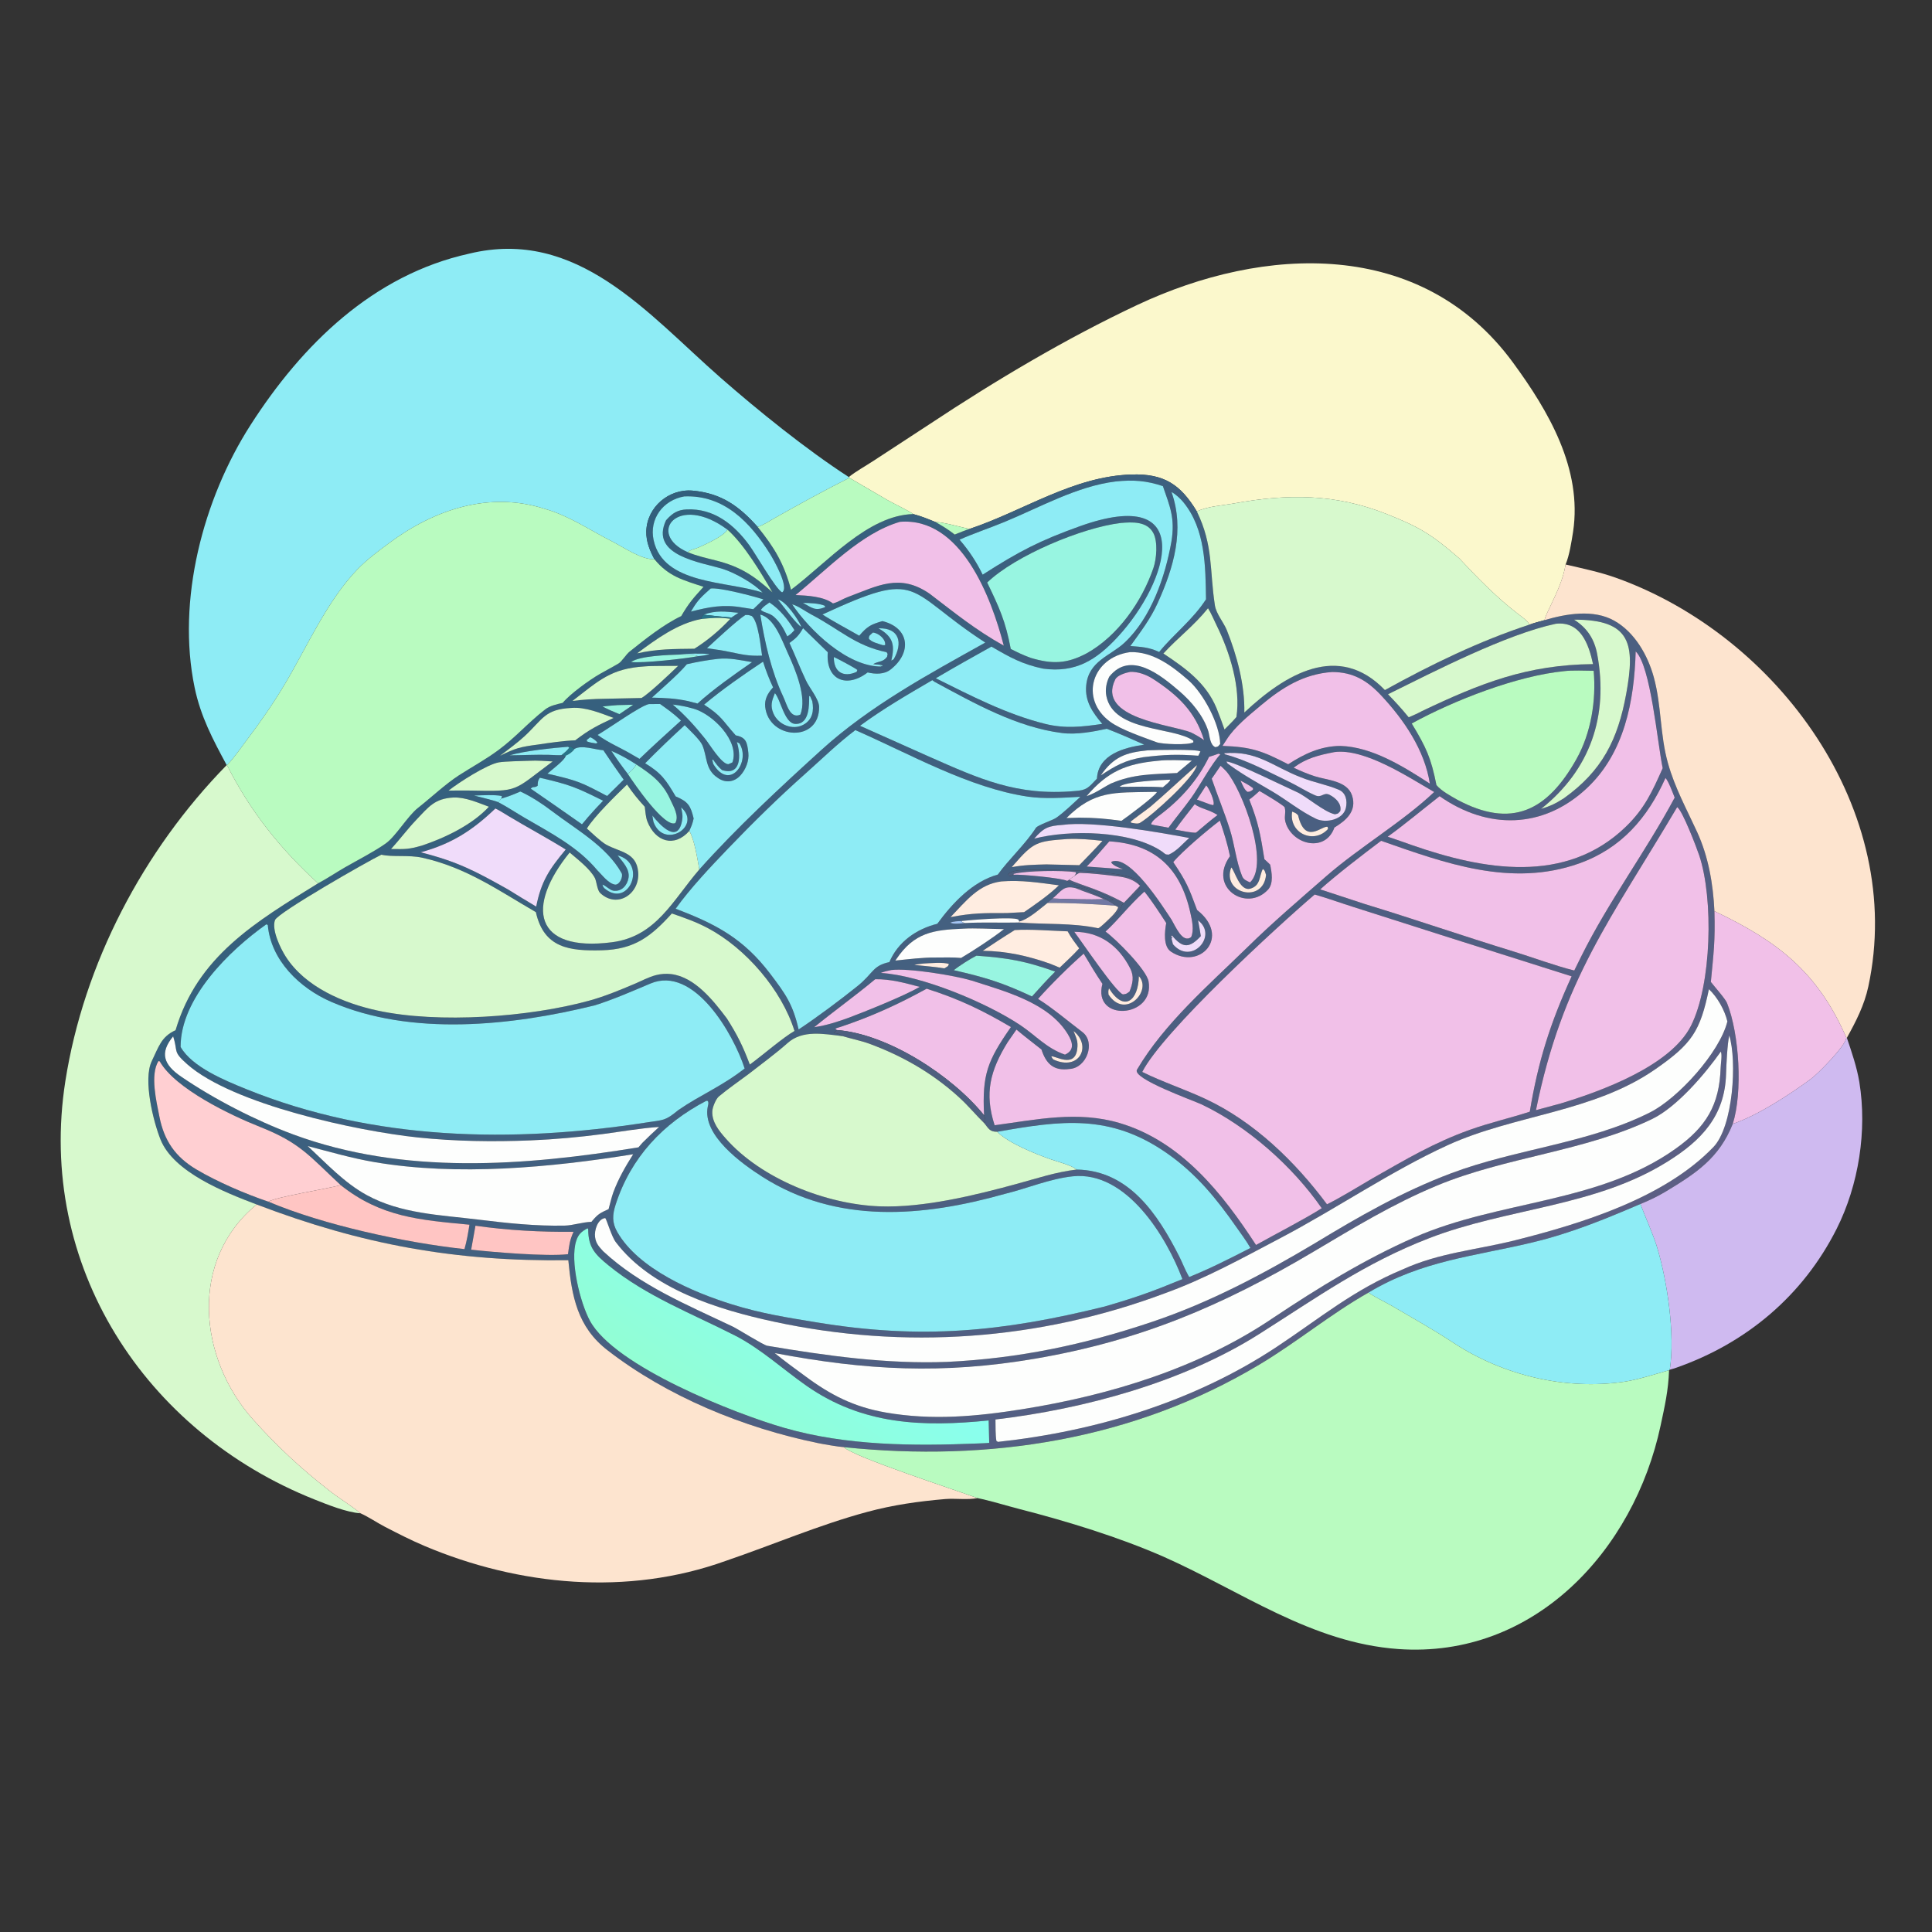 <svg width="1024" height="1024" viewBox="0 0 1024 1024" fill="none" xmlns="http://www.w3.org/2000/svg">
<rect x="0" y="0" width="1024" height="1024" fill="#333333" stroke="none"/>
<path d="M120.152 405.516C112.849 392.012 106.35 379.765 103.163 364.444C93.539 318.192 107.618 264.533 132.774 225.289C160.133 182.609 197.779 145.689 248.647 134.446C305.943 120.5 343.431 166.455 381.723 200.033C401.454 217.335 427.339 238.279 449.88 252.847L450.184 253.251C436.722 260.032 423.529 267.265 410.412 274.686C407.523 276.321 404.729 278.238 401.582 279.287C391.81 268.333 382.402 261.461 367.229 260.062C354.552 258.893 342.89 268.776 342.558 281.594C342.428 287.067 344.385 291.72 346.869 296.407C339.873 296.677 330.488 290.02 324.209 286.848C312.52 280.942 301.645 273.361 288.903 269.751C259.453 260.239 230.341 269.945 206.286 287.796C200.611 292.007 194.28 296.709 189.317 301.904C173.077 318.901 162.932 342.522 150.926 362.659C144.872 372.812 138.369 382.183 131.265 391.598C128.002 395.922 123.962 401.817 120.324 405.536L120.152 405.516Z" fill="#8EECF5"/>
<path d="M449.881 252.847C453.937 249.636 458.55 247.137 462.908 244.284L492.518 224.93C527.833 201.519 565.107 179.364 602.702 161.669C669.963 130.01 753.441 126.044 801.933 192.192C820.708 217.803 838.75 248.474 833.77 281.828C832.896 287.266 831.886 294.137 829.793 299.197C828.5 307.102 825.325 313.603 821.964 320.769C820.872 323.098 819.197 326.273 818.616 328.695C815.94 329.431 813.284 330.106 810.674 331.051C809.536 328.914 806.741 327.061 804.772 325.546C793.356 316.764 783.247 306.436 773.408 295.902C758.758 283.263 752.519 279.366 734.53 272.278C707.694 261.703 682.474 261.663 654.428 266.757C647.814 267.959 640.545 268.243 634.336 271.037C625.657 256.718 616.931 250.977 599.762 251.498C568.731 252.44 542.644 270.726 513.844 280.347C510.011 279.613 498.657 276.377 495.984 276.758C491.742 275.034 488.476 273.648 484.02 272.472C481.741 270.704 473.556 266.87 470.577 265.152C463.763 261.223 456.972 257.221 450.185 253.251L449.881 252.847Z" fill="#FBF8CC"/>
<path d="M513.843 280.346C542.643 270.725 568.73 252.439 599.761 251.497C616.93 250.976 625.656 256.717 634.335 271.036C643.178 289.277 640.998 301.778 643.913 320.822C644.603 325.327 648.458 329.718 650.199 333.902C655.606 347.411 659.835 363.124 659.512 377.66C681.026 357.477 709.307 340.066 734.022 365.758C758.541 352.2 784.011 339.795 810.673 331.05C813.283 330.105 815.939 329.43 818.615 328.694C830.161 325.271 844.593 322.795 855.597 328.994C866.455 335.11 873.359 347.307 876.558 358.985C880.689 374.067 879.762 389.292 884.049 404.504C887.757 417.662 893.876 428.7 899.51 440.979C905.538 454.115 908.001 468.573 908.678 482.925C909.125 498.893 908.262 504.931 906.785 520.446C908.724 522.947 914.479 529.381 915.389 531.681C921.934 548.227 923.699 578.984 918.402 595.675C911.16 613.815 899.144 621.716 882.85 631.553C878.731 634.04 873.91 636.358 869.44 638.149C850.331 646.32 832.529 653.648 812.184 658.518C781.093 665.961 753.745 668.054 725.321 685.099C705.069 696.574 687.554 711.258 667.425 723.303C600.684 763.241 524.145 775.032 447.308 767.023C444.617 766.873 436.604 765.496 433.541 764.869C394.237 756.823 353.706 740.255 321.901 715.597C306.042 703.302 303.042 687.117 301.219 667.948C241.515 668.68 192.095 659.78 136.03 638.402C119.076 631.94 92.058 621.358 85.088 603.981C81.279 594.485 75.7 572.187 80.445 562.42C84.057 554.984 85.435 549.419 93.053 546.037C104.592 506.837 135.692 488.509 168.584 468.178C172.709 466.05 178.522 462.2 182.857 459.709C189.506 455.888 198.451 451.32 204.527 446.994C209.776 443.256 216.099 432.487 221.505 428.231C228.283 422.895 236.162 415.501 243.264 410.921C250.54 406.228 256.84 402.924 263.975 397.694C273.331 390.835 279.986 382.919 288.984 375.994C291.601 373.98 295.052 373.292 298.245 372.533C302.155 367.775 312.441 360.371 318.021 357.164C321.12 355.384 324.89 353.437 327.938 351.602C329.517 350.651 331.862 346.836 333.711 345.36C341.859 338.857 351.725 330.956 361.062 326.547C365.22 319.44 367.442 317.057 372.887 311.027C361.878 307.392 354.354 305.533 346.869 296.406C344.385 291.719 342.428 287.066 342.558 281.593C342.89 268.775 354.552 258.892 367.229 260.061C382.402 261.46 391.81 268.332 401.582 279.286C410.542 290.301 415.596 298.884 419.268 312.573C438.263 298.356 459.854 273.049 484.019 272.471C488.475 273.647 491.741 275.033 495.983 276.757C499.916 279.065 502.469 280.525 506.011 283.321C507.389 282.782 512.713 280.606 513.843 280.346ZM385.638 280.778C359.109 261.049 342.397 283.021 364.485 292.642C369 294.599 374.457 295.795 379.267 297.015C392.523 300.379 399.499 305.065 409.404 313.943C403.41 303.579 394.362 288.543 385.638 280.778ZM372.857 325.807C371.96 326.824 372.035 326.788 371.604 328.092C359.016 330.512 347.765 338.77 337.672 346.303C348.382 343.899 357.171 343.98 368.059 343.836C375.297 339.236 381.237 334.209 387.093 327.997L387.65 327.317L391.429 324.78C384.394 324.138 379.579 323.346 372.857 325.807ZM360.371 346.93C354.528 347.108 339.186 347.544 334.482 350.87C340.245 351.661 363.823 349.036 369.892 347.792C372.322 347.587 373.448 347.382 375.832 346.837L375.787 346.666C371.948 346.213 364.229 346.375 360.371 346.93ZM301.131 395.798C292.867 396.417 277.846 397.998 270.105 400.333C277.078 400.291 283.993 399.903 290.978 400.082C292.61 400.125 296.273 400.391 297.598 400.223L299.798 400.784C299.248 402.922 292.403 408.046 290.135 410.054C306.123 413.792 307.167 414.188 321.787 421.905L330.564 413.253C326.803 408.026 323.357 402.999 319.783 397.641C315.31 397.357 308.369 394.695 304.522 396.927L301.986 395.424L301.131 395.798ZM337.24 405.165C332.648 402.218 329.064 400.174 324.015 397.989C327.003 402.523 329.444 405.874 332.715 410.153C336.141 415.419 352.189 438.808 357.895 436.257C360.119 432.517 356.949 427.497 355.374 423.986C351.236 414.761 345.403 410.576 337.24 405.165ZM265.715 423.27L266.012 421.908C262.183 421.113 255.425 421.531 251.272 421.655C253.799 422.317 262.072 424.305 264.066 425.157C268.565 427.494 273.717 430.9 278.034 433.422C291.856 441.497 306.17 448.757 316.589 461.257C319.12 463.714 322.472 468.375 326.086 468.875C328.501 468.969 330.431 464.505 329.45 462.754C321.393 448.388 305.036 439.476 292.278 429.717C287.482 426.049 281.219 421.968 275.783 419.519C271.909 421.218 269.75 422.059 265.715 423.27ZM365.338 440.416C357.353 449.403 347.314 446.153 343.09 435.321C342.29 433.27 342.003 429.851 341.743 427.618C338.204 423.755 335.272 420.18 332.337 415.814C326.607 421.408 315.145 432.475 311.056 439.14C313.485 441.293 318.391 446.04 321.238 447.645C328.358 451.658 337.369 451.618 338.258 462.24C339.218 473.719 327.142 481.853 318.091 473.291C316.581 471.863 316.203 467.392 315.369 465.5C312.752 460.444 306.125 455.46 301.931 451.847C278.621 480.552 282.922 504.741 324.341 499.411C347.781 496.394 356.487 477.275 370.631 460.867C390.457 438.695 413.225 417.588 435.204 397.619C461.063 374.123 491.863 357.517 522.229 340.58C479.046 312.575 489.095 301.131 435.912 325.69C441.244 329.171 449.617 333.583 455.405 336.945C459.778 331.881 461.509 331.028 467.688 329.201C482.001 332.713 483.564 345.891 471.983 354.898C468.646 357.494 463.923 357.386 459.871 356.402C448.736 365.001 437.56 360.426 438.738 345.697L425.647 332.956C423.316 336.948 422.038 338.16 418.442 340.803C421.459 347.272 423.942 353.882 427.062 360.423C428.786 364.383 434.124 370.515 434.157 374.699C434.303 393.83 407.454 391.991 405.57 374.625C405.153 370.782 406.857 367.55 409.336 364.788L409.751 364.335C407.599 359.749 405.966 355.506 404.429 350.693C394.135 357.532 382.631 365.517 373.191 373.471C382.715 379.706 382.61 381.55 389.948 389.758C395.525 390.852 396.009 393.469 396.637 398.979C397.116 403.178 395.248 407.916 392.453 410.971C389.084 414.653 384.392 415.166 380.358 412.227C373.662 407.818 374.952 401.168 372.232 394.905C371.002 392.073 365.263 386.738 362.909 384.357C355.632 391.028 348.858 397.525 341.938 404.551C350.702 409.857 353.029 413.531 358.123 422.112C364.78 424.905 366.037 427.077 367.647 433.808C367 436.75 366.524 437.741 365.338 440.416ZM537.203 463.614C541.372 463.371 562.475 465.342 565.658 466.898C567.054 468.366 574.519 470.282 576.804 470.995C581.626 472.5 585.708 474.694 590.176 476.759C587.482 478.71 573.439 468.592 570.105 470.738C563.557 469.057 562.571 472.386 557.877 476.219C556.726 477.096 556.153 477.469 555.192 478.591C551.202 481.719 544.897 487.374 540.256 488.421L539.749 487.392C537.156 485.726 513.978 487.626 509.719 488.149C507.772 488.271 505.268 488.214 503.598 489.06C505.636 489.99 509.356 489.442 511.633 489.231C520.998 488.711 530.544 489.175 539.963 488.951C554.092 490.045 568.198 489.061 581.972 491.971C582.486 492.08 584.639 490.101 585.155 489.619L585.674 490.12C588.676 488.236 593.431 483.815 594.364 480.428C595.218 477.331 603.344 474.961 604.117 470.079C604.316 468.819 603.838 467.984 603.048 467.062C597.845 460.992 554.146 460.753 544.938 461.079C541.842 461.189 536.62 460.984 534.379 463.386L534.556 464.08C536.281 464.401 535.415 464.456 537.203 463.614ZM491.142 524.03C476.059 532.331 461.62 538.925 445.114 544.397C443.997 544.767 444.024 544.622 442.748 545.24L443.528 545.939C442.965 546.532 442.544 546.962 441.946 547.532C443.944 547.748 444.883 547.816 446.501 549.164C436.537 547.99 425.424 545.742 417.449 552.823C410.932 558.608 403.602 563.913 396.741 569.291C391.705 573.085 385.843 577.077 381.037 581.112C379.461 582.435 377.666 586.704 377.542 588.952C377.229 594.656 381.11 599.382 384.599 603.352C403.565 624.927 437.932 638.357 466.311 639.388C489.48 640.23 516.796 633.524 539.14 627.42C549.794 624.51 559.527 621.218 570.624 619.893C598.314 620.333 613.628 643.463 625.058 666.017C626.68 669.218 628.043 672.89 629.793 675.979L630.295 676.852C641.88 672.153 651.621 667.129 662.749 661.457C660.968 658.207 657.435 653.437 655.23 650.286C644.639 635.142 634.021 622.101 618.686 611.362C588.259 590.053 562.162 593.956 528.51 599.866C524.659 599.875 524.028 598.287 521.793 595.441C522.572 593.431 522.122 593.011 521.576 591.109C520.514 569.432 523.378 562.251 535.802 544.362C520.67 535.421 507.959 529.356 491.142 524.03ZM180.58 628.147C163.965 612.677 159.122 605.713 137.867 597.3C122.209 591.104 92.855 577.063 84.66 562.54L83.992 562.382C79.437 569.662 82.964 584.023 84.5 591.868C86.98 604.536 92.915 613.187 104.109 619.835C115.007 626.308 130.072 632.808 142.251 636.91C171.449 649.295 214.838 658.662 246.176 662.057C247.458 657.583 248.076 653.712 248.825 649.118C222.681 646.61 202.104 645.218 180.58 628.147ZM591.321 255.19C570.93 257.67 551.285 268.848 532.359 276.664C524.777 279.796 515.726 282.833 508.574 286.045C513.569 291.791 517.497 297.721 520.836 304.588C540.214 292.156 551.125 286.524 572.217 278.959C634.445 256.642 619.904 307.909 592.335 337.664C581.232 349.648 570.23 356.759 552.882 354.392C541.834 352.1 535.267 348.399 525.492 342.71C515.544 348.251 505.8 353.699 495.993 359.494C514.69 368.789 533.384 378.523 553.769 383.627C564.447 386.301 573.596 385.245 584.23 383.678C579.118 377.655 574.92 371.688 575.712 363.348C576.953 350.276 588.549 347.642 596.056 340.6C610.213 327.319 617.615 305.598 620.894 286.987C622.903 274.606 620.084 268.481 616.358 257.66C607.65 254.722 600.538 254.224 591.321 255.19ZM620.928 260.784C627.992 280.775 622.108 300.826 613.613 319.576C609.741 328.122 604.554 334.857 599.112 342.406C605.053 342.89 608.908 343.013 614.376 345.566C622.371 335.796 632.227 328.46 639.218 317.631C638.928 300.133 638.968 280.406 627.09 266.027C625.65 264.284 622.88 261.749 620.928 260.784ZM362.674 263.111C351.404 265.053 343.98 275.067 346.432 286.307C351.632 310.14 385.68 307.803 404.179 314.108C399.831 309.357 389.393 303.53 383.27 301.608C371.746 297.992 344.133 294.694 353.008 275.779L353.455 275.278C356.496 271.927 359.3 270.219 363.915 270.006C378.389 269.335 389.127 278.02 397.211 289.088C400.508 293.602 411.079 312.118 414.532 313.978C418.561 311.454 409.887 296.373 408.06 293.463C397.668 276.906 383.801 262.237 362.674 263.111ZM477.007 276.575C456.432 282.515 438.464 301.786 421.658 315.387C427.951 315.659 436.47 316.11 441.489 319.829C444.469 319.048 446.389 317.563 449.188 316.513C465.232 310.496 476.787 303.707 492.747 314.704C506.093 324.901 517.029 333.845 532.022 342.211C525.445 316.667 509.354 273.978 477.007 276.575ZM594.002 277.191C573.59 279.613 538.052 294.465 523.225 308.763C529.681 322.058 532.947 329.264 535.726 343.948C539.792 346.039 542.109 347.134 546.375 348.711C557.561 352.046 565.332 351.951 576.025 346.239C592.59 336.988 605.265 318.753 611.336 301.058C613.036 296.106 613.745 287.189 611.299 282.53C607.995 276.236 600.158 276.652 594.002 277.191ZM376.673 311.923C371.981 316.142 369.975 317.8 366.839 323.114L366.444 323.773L366.213 324.172C375.803 321.654 383.497 320.221 393.613 322.002L399.27 322.88L404.642 317.662C399.225 315.993 381.566 311.297 376.673 311.923ZM412.326 317.774C414.618 320.621 422.7 331.693 424.723 332.19C423.201 328.44 416.414 318.413 412.326 317.774ZM407.827 319.317C406.059 320.589 404.648 321.42 403.317 323.146C404.021 324.563 407.829 324.77 410.085 326.803C413.694 330.057 415.243 333.081 417.297 337.303C419.257 336.043 419.475 335.724 421.077 333.965C417.415 328.218 413.568 323.196 407.827 319.317ZM425.564 319.547C430.509 322.146 431.836 323.964 437.266 321.851L437.203 321.122C434.439 319.739 428.723 319.565 425.564 319.547ZM419.858 320.306C429.177 334.2 449.244 353.452 467.181 353.282L466.532 352.881L467.766 353.133L467.523 352.585C465.284 352.055 464.563 352.311 462.805 351.992C465.539 350.368 468.132 351.004 470.162 348.107C470.461 346.242 470.712 346.982 469.9 345.671C453.164 342.202 445.18 333.646 430.046 325.713C427.143 324.192 422.886 321.052 419.858 320.306ZM640.274 322.379C632.587 331.915 624.443 337.824 616.608 346.378C628.297 354.124 639.258 361.97 644.792 375.371C646.298 379.188 647.685 382.757 649.012 386.637C650.778 384.846 653.825 381.899 655.326 380.038C657.725 364.348 651.728 345.508 644.89 331.587C643.574 328.909 641.807 324.714 640.274 322.379ZM395.074 325.953C390.423 328.944 379.223 339.413 374.712 343.567C378.515 344.12 382.353 344.632 386.114 345.411C393.117 346.832 396.74 347.822 403.919 347.497C403.168 342.617 401.937 329.499 398.477 326.519C396.771 325.943 396.865 325.939 395.074 325.953ZM402.968 325.731C405.324 340.499 408.837 355.895 415.222 369.451C417.025 373.28 418.745 381.247 424.178 378.774C427.942 369.787 421.397 354.514 417.563 346.184C414.474 339.474 410.557 327.671 402.968 325.731ZM834.295 328.438C841.258 332.864 845.058 338.716 846.56 346.78C852.654 379.523 842.835 408.061 816.758 428.758C821.91 427.125 824.376 425.992 828.953 423.05C849.173 408.551 857.512 392.04 861.939 367.665C866.638 341.792 864.801 328.286 834.295 328.438ZM824.56 330.613C798.119 336.272 760.121 355.906 735.671 367.965C739.779 372.256 742.868 375.566 746.632 380.188C749.228 379.072 751.304 378.188 753.808 376.825C784.856 362.052 809.442 352.325 844.343 351.99C842.05 341.395 837.742 329.081 824.56 330.613ZM465.593 333.029C473.67 337.595 474.294 342.148 472.412 350.157C472.733 349.97 473.412 349.6 473.688 349.395C478.648 340.765 476.737 332.628 465.593 333.029ZM462.639 335.266C460.947 336.908 460.688 336.585 460.468 338.388C461.617 340.306 465.689 341.226 467.978 341.974L469.117 341.94C469.646 338.926 465.718 335.481 462.639 335.266ZM598.882 345.653C578.838 348.371 571.965 370.33 588.275 382.448C594.215 386.861 606.091 390.768 613.023 393.398C615.831 394.464 629.993 395.06 632.5 393.428L632.461 392.606C622.431 385.079 590.217 388.193 586.389 368.897C585.715 365.497 586.379 361.795 587.933 358.669C599.121 344.648 615.201 357.845 625.048 366.288C631.455 371.783 637.898 379.421 640.452 387.628C641.18 390.145 641.344 394.98 644.218 396.017C646.117 395.443 645.274 395.923 646.723 394.337C646.549 383.781 637.803 367.492 629.928 360.581C621.316 353.024 610.927 345.183 598.882 345.653ZM866.944 345.277C866.182 371.52 861.015 399.139 840.977 417.84C817.805 439.466 788.513 439.825 763.01 421.999C754.52 428.634 744.027 437.369 735.508 443.468C739.856 444.962 744.322 446.44 748.63 448.019C786.064 461.03 829.796 469.052 861.725 438.183C871.713 428.527 875.744 419.52 881.263 407.141C878.463 393.818 874.942 352.777 866.944 345.277ZM441.963 348.232C441.791 356.082 446.933 359.326 454.034 356.099L454.41 355.087C453.505 354.175 443.31 348.779 441.963 348.232ZM380.546 349.201C375.176 349.8 369.337 350.834 364.054 352.047C359.976 357.01 350.55 365.159 345.525 369.752C352.674 369.952 357.717 370.099 364.804 371.616L369.703 372.901C377.695 365.548 389.619 357.145 398.614 350.946C392.592 349.912 386.627 348.556 380.546 349.201ZM341.754 353.211C323.87 354.295 317.569 360.593 303.394 371.526C309.063 370.8 314.694 370.432 320.409 370.368L340.046 369.951C344.073 367.591 355.698 356.549 359.42 352.921C355.084 353.016 345.563 352.836 341.754 353.211ZM829.264 355.701C804.142 358.109 770.501 371.23 748.244 383.467C755.852 396.012 758.525 401.76 761.339 416.123C764.218 419.406 768.543 421.654 772.329 423.842C801.059 439.253 820.021 430.045 835.602 402.229C843.299 388.487 846.077 371.178 844.679 355.526C840.785 355.471 832.864 355.207 829.264 355.701ZM598.995 356.119C596.604 356.573 592.209 357.855 591.086 360.155C580.997 380.828 621.022 384.046 631.306 388.234C634.18 389.712 635.481 390.434 638.178 392.298C633.555 377.177 624.353 368.456 611.192 359.877C607.775 357.65 603.082 355.885 598.995 356.119ZM706.042 356.184C690.961 357.231 679.502 364.411 668.111 374.008C661.928 379.217 654.522 385.105 650.185 391.893L647.959 395.332C663.586 395.902 669.152 398.08 682.776 405.088C691.298 399.53 699.985 395.435 710.414 395.358C727.222 395.833 743.826 406.256 757.852 415.345C755.098 397.541 744.142 381.526 732.074 368.626C724.577 360.612 717.127 356.196 706.042 356.184ZM494.147 360.495C480.838 368.271 468.264 375.542 455.819 384.682L492.2 400.922C519.198 412.855 538.971 421.968 569.624 419.275C576.142 418.876 576.836 417.46 581.399 412.705C582.08 399.817 595.843 396.224 606.454 394.676C600.345 391.94 592.866 388.635 586.642 386.268C579.475 387.819 570.508 389.487 562.947 388.526C538.766 385.453 516.357 372.73 495.231 361.322C494.87 361.046 494.509 360.771 494.147 360.495ZM410.712 367.379C409.102 371.363 408.129 374.039 409.969 378.246C412.515 384.071 420.043 387.25 425.785 384.137C430.713 381.465 431.481 376.673 430.528 371.629L429.358 368.989L428.887 368.927C428.805 373.244 429.268 384.065 421.459 383.679C415.747 383.396 413.739 370.671 410.712 367.379ZM343.889 373.187C339.49 374.057 322.974 385.867 316.744 389.531C322.949 394.019 329.166 396.391 335.541 400.249L338.949 402.214C346.111 395.307 353.572 388.61 360.933 381.907C356.783 378.003 354.46 376.436 349.854 373.128L343.889 373.187ZM327.34 373.719C324.743 373.94 321.906 374.116 319.345 374.491C322.5 376.095 324.983 377.173 328.266 378.517C330.67 376.889 333.252 375.2 335.599 373.521L327.34 373.719ZM356.554 373.423C363.046 378.958 368.438 384.939 373.753 391.57C376.142 394.549 382.329 404.907 386.004 405.045C386.805 404.714 387.449 404.477 388.214 404.069C392.165 392.771 377.713 378.419 367.476 375.568C364.006 374.601 360.136 373.767 356.554 373.423ZM302.819 375.219C288.59 375.959 287.785 381.159 277.95 390.271C274.286 393.666 269 397.55 264.936 400.63C273.06 396.559 275.872 395.84 284.855 394.67C290.612 393.784 299.054 392.57 304.872 392.39C312.597 386.519 316.428 384.659 325.205 380.526C318.35 377.97 310.214 374.596 302.819 375.219ZM453.345 386.97C443.965 394.052 435.565 402.316 426.797 410.105C412.58 422.734 398.922 436.168 385.759 449.89C376.558 459.483 365.829 470.843 358.092 481.655C379.424 489.718 394.034 497.429 408.22 516.104C416.473 526.97 420.214 532.285 423.286 545.632C432.655 539.477 445.693 529.722 454.483 522.645C462.959 515.853 462.365 511.841 471.396 509.931C475.907 499.212 485.762 492.354 496.798 489.62C504.736 478.738 515.493 467.22 528.861 463.542C534.548 455.614 543.536 447.356 549.053 438.776C549.974 437.344 558.01 434.69 559.701 433.52C563.869 430.661 568.826 425.804 572.629 422.305C563.871 422.809 553.497 423.514 544.865 422.244C513.637 417.653 482.113 399.54 453.345 386.97ZM312.805 390.749L310.994 392.197L311.119 392.965C312.866 393.624 314.028 393.733 315.884 394.032L316.718 393.672C315.911 392.517 314.095 391.182 312.805 390.749ZM390.555 393.282C392.657 400.015 393.048 411.434 382.667 408.149C380.494 406.297 379.575 404.831 377.892 402.553L377.534 402.825L378.038 404.915C386.852 419.631 398.056 403.563 391.9 394.02L390.555 393.282ZM608.273 397.698C596.855 398.84 590.298 401.03 583.428 410.987C591.344 405.737 596.362 402.931 605.886 401.342C617.139 399.975 623.745 399.686 635.13 400.554L636.243 398.293C634.574 397.004 611.956 397.483 608.273 397.698ZM707.238 398.625C699.13 400.218 692.335 401.786 685.668 406.909C689.513 408.695 692.959 410.174 696.856 411.43C703.445 413.555 714.037 413.77 716.615 421.634C719.322 429.892 713.38 434.932 707.272 438.591C702.557 451.845 685.822 447.921 681.664 436.787C680.197 432.858 681.795 431.393 680.921 427.946C680.602 426.906 668.583 419.791 667.55 419.246C665.66 420.96 664.232 422.277 662.144 423.79C667.085 436.302 668.071 442.416 670.164 455.39C671.051 456.225 672.408 457.43 673.215 458.277C674.061 462.435 675.088 468.25 672.059 471.54C660.836 483.733 639.962 470.417 651.922 453.791C650.566 447.139 648.707 441.383 646.549 434.946C640.528 439.461 626.468 451.293 621.858 456.942C628.879 467.392 630.073 470.393 634.474 482.312C652.756 496.582 635.763 514.544 620.577 504.351C616.501 501.615 617.275 493.798 618.124 489.205C614.656 483.906 610.536 477.491 606.552 472.571C598.588 479.667 592.832 487.482 585.937 493.752C591.438 497.691 607.647 513.927 608.76 520.159C612.228 539.565 578.863 541.943 584.31 521.442C580.709 516.081 577.679 511.009 574.378 505.457C566.992 511.856 556.69 522.104 550.184 529.448C557.571 534.015 566.605 541.646 573.684 547.007C580.851 552.435 576.009 566.154 566.774 566.582C558.374 567.761 554.38 563.639 552.004 556.264C547.76 552.896 542.823 549.159 538.735 545.695L534.12 552.323C524.829 567.34 521.667 579.405 527.175 596.408C549.51 593.387 571.232 588.627 593.54 595.27C626.117 604.972 647.947 632.558 665.714 659.867C674.904 654.687 692.345 645.7 700.547 640.378C685.095 618.098 660.987 596.77 636.781 585.322C632.471 583.284 599.828 571.692 602.629 566.942C617.141 542.328 640.776 521.991 661.137 502.085C674.626 488.831 688.696 476.853 702.865 464.463C720.383 449.145 743.532 435.549 760.141 419.778C746.267 411.76 723.184 396.483 707.238 398.625ZM648.81 399.249L649.249 399.812C661.133 402.974 671.946 408.935 683.014 414.219C687.677 416.445 692.157 419.384 696.907 421.47C700.613 423.245 701.397 419.58 704.76 421.299C707.984 422.948 711.247 426.077 710.359 429.919C708.745 431.54 709.67 431.034 707.531 431.588C701.68 430.353 692.34 421.98 687.415 419.829C681.713 417.338 653.888 403.48 650.024 403.645C650.827 405.068 650.52 404.567 651.956 405.634C659.295 410.963 666.522 414.867 674.28 419.451C682.117 424.082 689.407 430.14 697.665 434.046C702.689 436.38 711.902 434.548 713.339 428.237C714.22 424.368 713.388 420.054 709.389 418.496C702.971 415.793 696.042 414.643 689.569 412.018C674.506 406.209 666.25 397.661 648.81 399.249ZM645.801 399.475C644.158 400.053 642.504 400.683 640.829 401.139C634.803 413.515 625.948 423.469 615.102 431.716C613.634 432.832 610.324 435.137 610.119 436.903C610.439 436.986 611.734 437.342 612.013 437.367L619.31 438.706C623.214 433.393 627.417 428.381 631.336 422.942C635.473 417.199 642.463 404.353 646.837 399.798L645.801 399.475ZM280.81 403.22C277.103 403.35 267.675 403.516 264.461 404.052C258.147 405.106 242.849 414.927 237.754 419.039C241.558 419.015 245.591 418.92 249.375 419.008C275.733 419.524 271.488 419.437 292.927 403.583C289.142 403.376 284.512 402.996 280.81 403.22ZM613.612 403.249C596.861 404.795 587.051 408.93 575.89 421.984C581.222 420.097 584.088 417.715 588.795 415.29C600.892 410.118 610.78 410.42 623.844 409.718L631.693 403.152C626.463 402.959 618.702 402.592 613.612 403.249ZM634.388 405.538C626.159 412.803 618.215 420.331 609.873 427.472C608.407 428.727 599.595 434.92 599.214 435.644L599.609 436.067C601.302 436.34 602.987 436.882 604.393 436.03C610.972 432.042 633.25 411.84 634.388 405.538ZM646.938 405.875L642.238 412.718C645.321 421.72 648.959 430.528 651.837 439.571C654.408 447.648 655.131 456.429 658.325 464.325C659.103 466.297 660.781 466.879 662.565 467.68C673.152 457.676 658.428 418.506 650.008 408.875C649.342 408.114 647.723 406.571 646.938 405.875ZM286.117 412.217C284.969 413.951 285.09 414.322 284.958 416.496C282.789 417.86 282.961 416.44 281.281 417.989C281.25 417.939 305.862 434.98 308.454 436.884C309.376 435.796 310.624 434.404 311.47 433.304C314.233 430.131 316.726 427.421 319.661 424.406C305.198 417.211 302.187 415.934 286.117 412.217ZM882.738 412.344C873.264 433.582 859.175 449.751 836.959 457.647C800.844 470.483 765.657 457.397 731.998 445.642C722.724 452.637 708.31 463.684 699.736 471.396L723.307 479.135C749.695 487.181 775.647 496.171 802.004 504.242C812.016 507.307 824.497 511.97 834.394 514.394C835.617 511.875 836.862 509.371 838.11 506.864C852.735 477.481 872.108 451.705 887.622 422.754C886.668 420.378 884.278 413.865 882.738 412.344ZM619.724 413.275C614.995 413.457 596.453 414.221 593.423 416.926L594.375 417.044C601.257 417.007 609.632 416.773 616.358 417.267C617.438 416.303 620.175 414.285 620.263 413.228L619.724 413.275ZM657.477 413.72C658.506 415.773 659.488 418.702 661.263 419.712C662.738 419.582 662.777 419.383 664.068 418.57L664.133 417.714C661.937 416.047 659.887 415.029 657.477 413.72ZM639.294 416.275L634.406 423.796L641.35 426.346L643.051 426.761C644.25 425.198 640.658 417.393 639.294 416.275ZM610.659 419.732C590.769 420.119 579.942 418.865 565.253 433.575L572.02 433.376C580.363 433.405 585.962 433.881 594.396 435.065C597.523 432.882 611.833 422.303 613.217 419.805C612.049 419.704 611.81 419.621 610.659 419.732ZM240.385 422.698C230.387 423.23 227.281 427.561 220.586 434.59C215.929 439.479 211.808 445.022 207.265 450.003C215.036 450.072 216.372 450.224 223.624 448.168C235.777 444.124 250.321 437.162 259.123 427.583C253.216 425.4 246.665 422.48 240.385 422.698ZM633.209 426.245C629.933 430.491 625.928 435.433 622.918 439.732C625.335 440.168 631.813 441.512 633.877 441.326L634.322 440.988C637.909 437.979 641.589 434.795 645.314 431.984C640.873 429.044 636.171 428.599 633.209 426.245ZM361.004 427.895C361.538 430.682 362.015 432.09 361.516 434.925C359.313 447.436 350.06 437.631 345.786 432.248C345.964 433.442 346.09 434.54 346.382 435.713C351.858 450.529 372.354 437.818 361.004 427.895ZM888.938 427.794C853.967 486.997 828.183 518.898 814.092 588.403L827.288 584.833C849.113 578.223 885.56 564.824 896.225 543.739C907.27 521.901 908.255 476.226 900.627 453.385C899.379 449.648 891.743 429.488 888.938 427.794ZM262.57 428.516C250.435 440.121 239.43 447.229 222.977 451.749C242.514 456.68 251.946 461.692 269.268 471.428C274.222 474.472 279.181 477.565 284.194 480.506C286.853 467.167 291.034 460.827 299.843 450.259C289.875 444.064 279.425 438.51 269.364 432.451C267.316 431.218 264.707 429.507 262.57 428.516ZM684.854 430.172C683.033 441.771 696.458 447.605 703.886 439.375L703.652 438.216C700.478 437.568 691.711 447.904 688.018 432.14C686.927 430.878 686.383 430.793 684.854 430.172ZM563.259 437.201C555.757 437.768 553.366 438.485 548.144 444.494C566.869 439.659 599.239 440.106 615.753 451.23C617.796 452.729 617.36 452.914 619.436 452.982C623.82 451.041 626.624 447.372 630.342 444.143C613.859 441.026 579.073 435.008 563.259 437.201ZM565.643 444.705C549.532 445.844 547.768 446.336 537.253 458.442L536.251 459.617C542.602 458.406 548.147 458.321 554.613 458.147L572.06 458.565C576.196 454.303 580.339 450.091 584.315 445.678C578.061 444.955 571.945 444.421 565.643 444.705ZM587.951 445.931C584.341 450.023 579.734 455.508 575.977 459.274L595.195 460.689C592.935 459.762 590.714 459.137 589.122 457.382L589.083 456.753C598.672 452.453 616.362 480.535 620.947 487.462C623.018 490.961 626.772 500.159 631.314 496.688C633.029 492.982 631.768 487.661 630.915 483.791C625.692 460.12 612.125 447.35 587.951 445.931ZM202.15 453.002C195.216 456.302 147.25 483.696 145.761 487.655C143.845 492.751 148.667 502.672 151.433 506.999C161.786 523.191 182.099 531.746 200.172 535.634C232.574 542.605 280.621 539.102 312.374 530.343C320.531 528.093 328.44 524.803 336.224 521.515C339.929 519.95 343.747 517.863 347.625 516.85C350.183 516.181 353.031 515.97 355.655 516.279C368.254 517.762 378.208 530.446 385.273 539.829C390.866 548.644 393.705 554.375 397.421 564.232C404.018 559.445 414.946 549.944 421.097 546.429C414.349 524.684 395.223 502.547 375.167 491.913C368.967 488.626 362.698 486.42 356.1 484.159C345.176 496.23 336.357 503.234 318.983 503.667C302.037 504.088 288.293 502.656 284.022 483.447C264.072 471.898 247.127 459.782 223.833 454.611C216.603 453.006 208.128 454.386 202.15 453.002ZM327.355 453.392C329.971 456.778 333.883 460.578 333.138 465.255C332.502 469.258 329.422 472.773 325.033 472.064C323.156 471.76 321.296 469.525 319.331 468.855C319.628 469.992 319.477 469.626 320.186 470.67C333.208 482.026 343.32 457.468 327.355 453.392ZM652.586 459.764C647.332 473.623 669.602 479.186 671.031 463.703C670.406 461.973 670.572 461.448 669.354 460.566C667.372 464.098 668.284 469.377 662.763 470.983C657.014 472.654 654.46 461.345 652.586 459.764ZM530.78 467.164C518.697 468.664 512.086 477.476 503.792 486.09C515.57 483.838 521.668 483.915 533.639 483.939L542.798 483.445C548.856 479.287 556.038 474.316 561.25 469.228C550.8 467.865 541.378 466.34 530.78 467.164ZM696.801 474.112C676.623 491.356 616.253 546.807 605.417 568.143C615.757 573.295 628.082 577.391 638.874 582.429C664.635 594.452 686.456 615.651 703.331 638.307C710.658 634.71 720.173 628.772 727.429 624.554C745.109 614.529 759.854 605.673 779.082 598.81C790.097 594.878 800.28 592.651 810.817 589.218C815.263 562.386 821.642 542.342 832.994 517.477L763.239 495.37L717.53 480.784C710.902 478.69 703.379 475.983 696.801 474.112ZM634.995 487.825C635.467 490.467 636.09 493.542 636.466 496.162C630.589 502.422 626.966 502.92 621.158 495.792C620.79 496.488 620.874 496.115 620.915 496.912L621.567 496.674L620.942 497.508L621.685 500.47C631.51 511.98 645.804 495.833 634.995 487.825ZM141.151 489.906C121.672 503.71 95.651 529.054 95.727 554.898C101.759 565.564 119.282 572.696 130.353 577.194C197.865 604.627 271.794 605.975 342.957 594.888C351.741 593.519 352.416 594.219 359.585 588.326C371.307 580.244 382.227 576.021 394.689 566.333C388.762 548.006 367.851 511.55 344.795 521.279C335.179 525.337 325.246 529.698 315.214 532.862C271.275 543.688 217.962 549.451 175.495 530.975C158.846 523.732 143.561 509.017 141.934 490.259L141.151 489.906ZM510.331 492.216C494.704 492.867 484.578 494.244 475.083 508.343L474.548 509.125C480.852 508.456 489.634 507.393 495.875 507.51C499.99 507.497 505.4 507.328 509.393 507.737C516.341 503.585 525.76 497.469 532.15 492.449C525.397 492.376 516.759 491.825 510.331 492.216ZM537.824 492.956C532.006 496.55 526.546 500.145 520.857 503.943C533.406 504.086 544.793 506.625 556.624 510.804L561.655 512.873C564.884 509.766 569.073 505.95 571.986 502.659C569.713 499.584 567.692 497.005 565.878 493.629C557.588 493.349 545.777 492.403 537.824 492.956ZM569.379 493.87C573.24 498.928 591.577 526.172 595.223 527.05C597.168 526.818 597.158 526.657 598.686 525.511C600.383 521.304 601.197 517.519 599.053 513.299C592.914 501.217 582.992 493.885 569.379 493.87ZM517.522 506.53C513.614 508.575 509.017 511.543 505.495 514.204C522.245 518.044 531.356 520.814 546.968 528.147C550.928 523.759 555.079 519.103 559.28 514.979C543.518 509.333 534.119 507.719 517.522 506.53ZM489.505 510.694C488.656 510.799 485.192 511.135 484.607 511.44C489.586 511.955 495.671 512.424 500.529 513.251C502.175 512.179 502.482 512.41 502.941 510.96C500.327 509.838 492.725 510.527 489.505 510.694ZM472.389 514.134C470.068 514.63 468.992 514.845 466.796 515.666C488.233 516.976 522.634 531.266 540.783 543.344C548.768 548.658 554.778 555.679 564.464 558.981C569.779 556.572 568.514 552.295 565.919 548.048C555.732 531.375 532.633 525.437 515.117 519.756C505.733 516.939 481.43 513.021 472.389 514.134ZM603.628 517.386C603.372 530.178 595.935 536.851 587.786 523.843C587.324 525.422 587.427 525.557 587.543 527.158C596.427 540.629 610.826 525.03 603.628 517.386ZM463.886 519.008C452.965 528.082 442.189 535.754 431.509 544.456C438.467 543.336 442.998 541.864 449.664 539.486C458.638 536.129 479.455 527.76 487.455 523.061C479.45 520.976 472.266 518.893 463.886 519.008ZM905.758 524.299C901.13 546.625 896.773 553.211 877.448 566.656C844.442 589.618 802.715 590.781 767.278 606.981C737.327 620.674 708.04 640.763 678.726 656.168C658.364 666.868 638.852 677.743 617.046 685.599C550.709 710.403 479.347 715.468 410.147 700.506C380.609 694.119 345.157 683.195 326.337 658.289C324.124 655.361 321.503 646.178 320.785 645.595C316.719 646.08 314.909 652.202 315.402 655.696C315.891 659.158 317.469 660.727 319.714 663.204C339.243 681.376 364.34 691.661 388.1 702.982C391.458 704.582 404.547 712.916 406.675 713.276C438.085 718.588 469.977 723.042 501.923 721.829C540.054 720.009 574.842 712.666 610.633 700.603C641.085 690.399 669.266 675.42 696.826 659.001C720.61 644.589 742.958 631.736 769.068 621.882C803.504 608.886 841.857 606.077 874.593 589.571C889.444 582.084 911.485 557.824 915.551 541.377C914.156 535.409 910.185 528.392 905.758 524.299ZM568.996 546.486C570.497 550.201 571.498 551.843 570.962 556.025C569.607 566.607 558.904 559.23 557.197 559.922C557.68 560.794 557.624 560.79 558.262 561.541C572.154 567.942 578.854 554.249 568.996 546.486ZM916.547 548.837C915.54 552.814 914.975 564.831 914.852 569.244C914.235 591.343 901.86 604.462 883.889 615.624C845.612 639.687 799.219 640.148 757.485 656.265C723.304 669.464 698.032 687.659 667.494 707.003C627.189 732.533 574.8 746.805 527.618 752.357C527.666 755.683 527.587 760.576 528.107 763.706L528.934 764.223C580.791 758.614 632.912 742.872 676.679 713.87C699.879 698.496 717.342 683.655 743.592 672.747C762.885 663.939 782.652 662.482 802.961 657.385C838.492 648.468 882.223 634.931 908.122 607.994C918.696 596.996 920.702 562.208 916.547 548.837ZM91.764 549.314C84.47 558.119 86.804 564.316 95.936 570.577C113.409 582.556 135.596 593.932 155.439 601.277C213.921 622.924 278.051 617.972 338.394 608.113L340.474 605.732C343.461 602.761 346.219 600.123 349.345 597.299C339.342 597.976 329.37 599.774 319.433 601.08C306.809 602.74 293.973 603.901 281.251 604.425C261.331 605.244 241.124 604.943 221.288 602.859C189.628 599.534 123.427 585.465 99.23 564.07C91.302 557.061 94.509 557.687 91.764 549.314ZM912.083 557.338C903.839 569.101 888.772 586.78 875.671 593.094C839.87 610.35 798.25 613.11 761.376 628.487C738.023 638.225 717.885 650.561 696.235 663.389C647.835 692.106 604.312 710.641 548.506 720.151C499.901 728.435 459.17 726.384 410.615 717.161C415.92 721.472 421.24 725.334 426.755 729.369C440.401 739.521 452.745 745.744 469.486 748.662C493.991 752.933 517.765 750.759 542.108 746.863C588.604 739.422 635.874 724.972 675.096 698.301C698.847 682.457 723.406 667.382 749.575 655.862C794.489 636.091 847.387 637.903 888.214 608.762C904.311 597.272 911.352 585.715 911.98 565.818C912.05 563.628 912.861 559.219 912.083 557.338ZM374.379 583.44C351.384 595.417 334.364 613.506 326.311 638.43C324.589 643.759 324.29 647.978 327.182 653.01C338.438 672.596 367.258 684.885 387.79 691.297C403.704 696.266 416.964 698.266 432.706 700.865C488.466 710.072 531.098 705.905 585.351 692.521C602.248 687.634 610.84 684.497 626.716 677.969C618.343 655.727 597.132 620.465 568.588 623.469C556.396 624.752 544.438 629.895 532.531 632.799C489.315 644.968 443.65 649.052 403.901 623.614C393.364 616.872 372.008 601.713 375.139 586.504C375.4 585.236 375.73 584.598 375.133 583.523L374.379 583.44ZM163.088 607.441C173.041 616.665 182.426 626.88 194.392 633.428C212.516 643.345 233.301 643.924 253.31 646.387C268.676 648.279 283.955 649.93 299.477 649.584C303.663 649.492 308.628 647.757 313.485 647.595L314.089 646.868C317.019 643.392 318.328 642.779 322.555 640.868C323.224 638.419 324.216 634.304 325.043 632.047C327.778 624.68 331.407 618.398 335.603 611.777C291.761 618.844 242.379 623.424 198.522 615.954C186.561 613.917 174.841 610.501 163.088 607.441ZM252.002 649.649L249.723 662.358C260.994 663.647 290.114 666.087 301.052 664.747C301.695 659.905 301.955 657.42 303.992 652.866C286.751 653.073 269.078 652.115 252.002 649.649ZM311.449 651C308.235 652.691 306.522 654.183 305.389 657.719C302.001 668.288 307.472 690.439 312.676 700.05C325.814 724.316 389.837 749.362 415.622 756.788C448.786 766.339 484.195 766.468 518.376 765.067C520.073 764.985 522.696 764.943 524.306 764.744L524.019 752.862C489.328 756.365 457.327 755.39 427.364 734.43C414.943 725.711 403.09 714.76 389.521 707.838C366.748 696.22 342.609 687.056 322.552 670.705C315.464 664.926 311.758 661.185 311.755 651.499L311.449 651Z" fill="url(#paint0_linear_2230_19904)"/>
<path d="M401.582 279.286C404.729 278.237 407.523 276.32 410.412 274.685C423.529 267.264 436.722 260.031 450.184 253.25C456.971 257.22 463.762 261.222 470.576 265.151C473.555 266.869 481.74 270.703 484.019 272.471C459.854 273.049 438.263 298.356 419.268 312.573C415.596 298.884 410.542 290.301 401.582 279.286Z" fill="#B9FBC0"/>
<path d="M508.573 286.045C515.725 282.833 524.776 279.796 532.358 276.664C551.284 268.848 570.929 257.67 591.32 255.19C600.537 254.224 607.649 254.722 616.357 257.66C620.083 268.481 622.902 274.606 620.893 286.987C617.614 305.598 610.212 327.319 596.055 340.6C588.548 347.642 576.952 350.276 575.711 363.348C574.919 371.688 579.117 377.655 584.229 383.678C573.595 385.245 564.446 386.301 553.768 383.627C533.383 378.523 514.689 368.789 495.992 359.494C505.799 353.699 515.543 348.251 525.491 342.71C535.266 348.399 541.833 352.1 552.881 354.392C570.229 356.759 581.231 349.648 592.334 337.664C619.903 307.909 634.444 256.642 572.216 278.959C551.124 286.524 540.213 292.156 520.835 304.588C517.496 297.721 513.568 291.791 508.573 286.045Z" fill="#8EECF5"/>
<path d="M599.111 342.407C604.553 334.858 609.74 328.123 613.612 319.577C622.107 300.827 627.991 280.776 620.927 260.785C622.879 261.75 625.649 264.285 627.089 266.028C638.967 280.407 638.927 300.134 639.217 317.632C632.226 328.461 622.37 335.797 614.375 345.567C608.907 343.014 605.052 342.891 599.111 342.407Z" fill="#8EECF5"/>
<path d="M404.179 314.108C385.68 307.803 351.632 310.14 346.432 286.307C343.98 275.067 351.404 265.053 362.674 263.111C383.801 262.237 397.668 276.906 408.06 293.463C409.887 296.373 418.561 311.454 414.532 313.978C411.079 312.118 400.508 293.602 397.211 289.088C389.127 278.02 378.389 269.335 363.915 270.006C359.3 270.219 356.496 271.927 353.455 275.278L353.008 275.779C344.133 294.694 371.746 297.992 383.27 301.608C389.393 303.53 399.831 309.357 404.179 314.108Z" fill="#8EECF5"/>
<path d="M634.336 271.037C640.545 268.243 647.814 267.959 654.428 266.757C682.474 261.663 707.694 261.704 734.53 272.279C752.519 279.367 758.758 283.263 773.408 295.902C783.247 306.436 793.356 316.764 804.772 325.546C806.741 327.061 809.536 328.914 810.674 331.051C784.012 339.796 758.542 352.201 734.023 365.759C709.308 340.067 681.027 357.478 659.513 377.661C659.836 363.125 655.607 347.413 650.2 333.904C648.459 329.72 644.604 325.328 643.914 320.823C640.999 301.779 643.179 289.278 634.336 271.037Z" fill="#D7F9CD"/>
<path d="M120.324 405.536C123.962 401.817 128.002 395.922 131.265 391.598C138.369 382.183 144.872 372.812 150.926 362.659C162.932 342.522 173.077 318.901 189.317 301.904C194.28 296.709 200.611 292.007 206.286 287.796C230.341 269.945 259.453 260.239 288.903 269.751C301.645 273.361 312.52 280.942 324.209 286.848C330.488 290.02 339.873 296.677 346.869 296.407C354.354 305.534 361.878 307.393 372.887 311.028C367.442 317.058 365.22 319.441 361.062 326.548C351.725 330.957 341.859 338.858 333.711 345.361C331.862 346.837 329.517 350.652 327.938 351.603C324.89 353.438 321.12 355.385 318.021 357.165C312.441 360.372 302.155 367.776 298.245 372.534C295.052 373.293 291.601 373.981 288.984 375.995C279.986 382.92 273.331 390.836 263.975 397.695C256.84 402.925 250.54 406.229 243.264 410.922C236.162 415.502 228.283 422.896 221.505 428.232C216.099 432.488 209.776 443.257 204.527 446.995C198.451 451.321 189.506 455.889 182.857 459.71C178.522 462.201 172.709 466.051 168.584 468.179C148.524 449.915 132.483 429.768 120.324 405.536Z" fill="#B9FBC0"/>
<path d="M364.484 292.642C342.396 283.021 359.108 261.049 385.637 280.778C383.224 284.36 374.316 288.321 370.263 290.158C368.007 291.181 366.723 290.952 364.484 292.642Z" fill="#8EECF5"/>
<path d="M421.658 315.386C438.464 301.785 456.432 282.514 477.007 276.574C509.354 273.977 525.445 316.666 532.022 342.21C517.029 333.844 506.093 324.9 492.747 314.703C476.787 303.706 465.232 310.495 449.188 316.512C446.389 317.562 444.469 319.047 441.489 319.828C436.47 316.109 427.951 315.658 421.658 315.386Z" fill="#F1C0E8"/>
<path d="M495.982 276.758C498.655 276.377 510.009 279.613 513.842 280.347C512.712 280.607 507.388 282.783 506.01 283.322C502.468 280.526 499.915 279.066 495.982 276.758Z" fill="#B9FBC0"/>
<path d="M523.225 308.762C538.052 294.464 573.59 279.612 594.002 277.19C600.158 276.651 607.995 276.235 611.299 282.529C613.745 287.188 613.036 296.105 611.336 301.057C605.265 318.752 592.59 336.987 576.025 346.238C565.332 351.95 557.561 352.045 546.375 348.71C542.109 347.133 539.792 346.038 535.726 343.947C532.947 329.263 529.681 322.057 523.225 308.762Z" fill="#98F5E1"/>
<path d="M385.637 280.777C394.361 288.542 403.409 303.578 409.403 313.942C399.498 305.064 392.522 300.378 379.266 297.014C374.456 295.794 368.999 294.598 364.484 292.641C366.723 290.951 368.007 291.18 370.263 290.157C374.316 288.32 383.224 284.359 385.637 280.777Z" fill="#B9FBC0"/>
<path d="M829.792 299.195C838.616 301.261 847.821 303.147 856.424 306.216C942.359 336.872 1010.31 429.761 990.248 522.908C988.119 532.792 983.747 541.299 978.876 550.08L978.632 550.051C963.372 515.032 942.091 498.822 908.678 482.924C908.001 468.572 905.538 454.114 899.51 440.978C893.876 428.699 887.757 417.661 884.049 404.503C879.762 389.291 880.689 374.066 876.558 358.984C873.359 347.306 866.455 335.109 855.597 328.993C844.593 322.794 830.161 325.27 818.615 328.693C819.196 326.271 820.871 323.096 821.963 320.767C825.324 313.601 828.499 307.1 829.792 299.195Z" fill="#FDE4CF"/>
<path d="M366.213 324.173L366.444 323.774L366.839 323.115C369.975 317.801 371.981 316.143 376.673 311.924C381.566 311.298 399.225 315.994 404.642 317.663L399.27 322.881L393.613 322.003C383.497 320.222 375.803 321.655 366.213 324.173Z" fill="#8EECF5"/>
<path d="M365.338 440.416C366.524 437.741 367 436.75 367.647 433.808C366.037 427.077 364.779 424.905 358.122 422.112C353.028 413.531 350.701 409.857 341.938 404.551C348.858 397.525 355.632 391.028 362.909 384.357C365.263 386.738 371.002 392.073 372.232 394.905C374.952 401.168 373.662 407.818 380.358 412.227C384.392 415.166 389.084 414.653 392.453 410.971C395.248 407.916 397.116 403.178 396.637 398.979C396.009 393.469 395.525 390.852 389.948 389.758C382.61 381.55 382.715 379.706 373.191 373.471C382.631 365.517 394.134 357.532 404.428 350.693C405.965 355.506 407.599 359.749 409.751 364.335L409.336 364.788C406.857 367.55 405.153 370.782 405.57 374.625C407.454 391.991 434.303 393.83 434.157 374.699C434.124 370.515 428.786 364.383 427.062 360.423C423.942 353.882 421.458 347.272 418.441 340.803C422.037 338.16 423.316 336.948 425.647 332.956L438.738 345.697C437.56 360.426 448.736 365.001 459.871 356.402C463.923 357.386 468.646 357.494 471.983 354.898C483.564 345.891 482 332.713 467.688 329.201C461.509 331.028 459.778 331.881 455.405 336.945C449.617 333.583 441.243 329.171 435.911 325.69C489.094 301.131 479.046 312.575 522.229 340.58C491.863 357.517 461.063 374.123 435.204 397.619C413.225 417.588 390.457 438.695 370.631 460.867C369.727 455.529 368.024 444.791 365.338 440.416Z" fill="#8EECF5"/>
<path d="M424.723 332.189C422.7 331.692 414.618 320.62 412.326 317.773C416.414 318.412 423.201 328.439 424.723 332.189Z" fill="#8EECF5"/>
<path d="M417.296 337.302C415.242 333.08 413.693 330.056 410.084 326.802C407.828 324.769 404.02 324.562 403.316 323.145C404.647 321.419 406.058 320.588 407.826 319.316C413.567 323.195 417.414 328.217 421.076 333.964C419.474 335.723 419.256 336.042 417.296 337.302Z" fill="#8EECF5"/>
<path d="M437.266 321.851C431.836 323.964 430.509 322.146 425.564 319.547C428.723 319.565 434.439 319.739 437.203 321.122L437.266 321.851Z" fill="#8EECF5"/>
<path d="M462.804 351.995C464.562 352.314 465.283 352.058 467.522 352.588L467.765 353.136L466.531 352.884L467.18 353.285C449.243 353.455 429.176 334.203 419.857 320.309C422.885 321.055 427.142 324.195 430.045 325.716C445.179 333.649 453.163 342.205 469.899 345.674C470.711 346.985 470.46 346.245 470.161 348.11C468.131 351.007 465.538 350.371 462.804 351.995Z" fill="#8EECF5"/>
<path d="M616.607 346.378C624.442 337.824 632.586 331.915 640.273 322.379C641.806 324.714 643.573 328.909 644.889 331.587C651.727 345.508 657.724 364.348 655.325 380.038C653.824 381.899 650.777 384.846 649.011 386.637C647.684 382.757 646.297 379.188 644.791 375.371C639.257 361.97 628.296 354.124 616.607 346.378Z" fill="#D7F9CD"/>
<path d="M372.857 325.808C379.579 323.347 384.394 324.139 391.429 324.781L387.65 327.318C383.226 326.909 377.103 326.338 372.857 325.808Z" fill="#8EECF5"/>
<path d="M371.604 328.094C372.035 326.79 371.96 326.826 372.857 325.809C377.103 326.339 383.226 326.91 387.65 327.319L387.092 327.999C381.516 327.158 377.201 327.513 371.604 328.094Z" fill="#28748A"/>
<path d="M374.713 343.567C379.224 339.413 390.424 328.944 395.075 325.953C396.866 325.939 396.772 325.943 398.478 326.519C401.938 329.499 403.169 342.617 403.92 347.497C396.741 347.822 393.118 346.832 386.115 345.411C382.354 344.632 378.516 344.12 374.713 343.567Z" fill="#8EECF5"/>
<path d="M424.179 378.773C418.746 381.246 417.026 373.279 415.223 369.45C408.838 355.894 405.325 340.498 402.969 325.73C410.558 327.67 414.475 339.473 417.564 346.183C421.398 354.513 427.943 369.786 424.179 378.773Z" fill="#8EECF5"/>
<path d="M337.672 346.305C347.765 338.772 359.016 330.514 371.604 328.094C377.201 327.513 381.517 327.158 387.093 327.999C381.237 334.211 375.297 339.238 368.059 343.838C357.171 343.982 348.382 343.901 337.672 346.305Z" fill="#D7F9CD"/>
<path d="M816.758 428.759C842.835 408.062 852.654 379.524 846.56 346.781C845.058 338.717 841.258 332.865 834.295 328.439C864.801 328.287 866.638 341.793 861.939 367.666C857.512 392.041 849.173 408.552 828.953 423.051C824.376 425.993 821.91 427.126 816.758 428.759Z" fill="#D7F9CD"/>
<path d="M735.672 367.966C760.122 355.907 798.12 336.273 824.561 330.614C837.743 329.082 842.051 341.396 844.344 351.991C809.443 352.326 784.857 362.053 753.809 376.826C751.305 378.189 749.229 379.073 746.633 380.189C742.869 375.567 739.78 372.257 735.672 367.966Z" fill="#D7F9CD"/>
<path d="M473.689 349.396C473.413 349.601 472.734 349.971 472.413 350.158C474.295 342.149 473.671 337.596 465.594 333.03C476.738 332.629 478.649 340.766 473.689 349.396Z" fill="#8EECF5"/>
<path d="M467.979 341.974C465.69 341.226 461.618 340.306 460.469 338.388C460.689 336.585 460.948 336.908 462.64 335.266C465.719 335.481 469.647 338.926 469.118 341.94L467.979 341.974Z" fill="#8EECF5"/>
<path d="M587.932 358.669C586.378 361.795 585.714 365.497 586.388 368.897C590.216 388.193 622.43 385.079 632.46 392.606L632.499 393.428C629.992 395.06 615.83 394.464 613.022 393.398C606.09 390.768 594.214 386.861 588.274 382.448C571.964 370.33 578.837 348.371 598.881 345.653C610.926 345.183 621.315 353.024 629.927 360.581C637.802 367.492 646.548 383.781 646.722 394.337C645.273 395.923 646.116 395.443 644.217 396.017C641.343 394.98 641.179 390.145 640.451 387.628C637.897 379.421 631.454 371.783 625.047 366.288C615.2 357.845 599.12 344.648 587.932 358.669Z" fill="#FDFEFD"/>
<path d="M763.01 421.999C788.513 439.825 817.805 439.466 840.977 417.84C861.015 399.139 866.182 371.52 866.944 345.277C874.942 352.777 878.463 393.818 881.263 407.141C875.744 419.52 871.713 428.527 861.725 438.183C829.796 469.052 786.064 461.03 748.63 448.019C744.322 446.44 739.856 444.962 735.508 443.468C744.027 437.369 754.52 428.634 763.01 421.999Z" fill="#F1C0E8"/>
<path d="M360.371 346.933C364.229 346.378 371.948 346.216 375.787 346.669L375.832 346.84C373.448 347.385 372.322 347.59 369.892 347.795C367.915 346.809 362.953 347.021 360.371 346.933Z" fill="#8EECF5"/>
<path d="M369.892 347.792C363.823 349.036 340.245 351.661 334.482 350.87C339.186 347.544 354.528 347.108 360.371 346.93C362.953 347.018 367.915 346.806 369.892 347.792Z" fill="#98F5E1"/>
<path d="M454.034 356.101C446.933 359.328 441.791 356.084 441.963 348.234C443.31 348.781 453.505 354.177 454.41 355.089L454.034 356.101Z" fill="#8EECF5"/>
<path d="M364.054 352.049C369.337 350.836 375.176 349.802 380.546 349.203C386.627 348.558 392.592 349.914 398.614 350.948C389.619 357.147 377.695 365.55 369.703 372.903L364.804 371.618C357.717 370.101 352.674 369.954 345.525 369.754C350.55 365.161 359.976 357.012 364.054 352.049Z" fill="#8EECF5"/>
<path d="M303.395 371.527C317.57 360.594 323.871 354.296 341.755 353.212C345.564 352.837 355.085 353.017 359.421 352.922C355.699 356.55 344.074 367.592 340.047 369.952L320.41 370.369C314.695 370.433 309.064 370.801 303.395 371.527Z" fill="#D7F9CD"/>
<path d="M748.244 383.467C770.501 371.23 804.142 358.109 829.264 355.701C832.864 355.207 840.785 355.471 844.679 355.526C846.077 371.178 843.299 388.487 835.602 402.229C820.021 430.045 801.059 439.253 772.329 423.842C768.543 421.654 764.218 419.406 761.339 416.123C758.525 401.76 755.852 396.012 748.244 383.467Z" fill="#B9FBC0"/>
<path d="M631.305 388.234C621.021 384.046 580.996 380.828 591.085 360.155C592.208 357.855 596.603 356.573 598.994 356.119C603.081 355.885 607.774 357.65 611.191 359.877C624.352 368.456 633.554 377.177 638.177 392.298C635.48 390.434 634.179 389.712 631.305 388.234Z" fill="#F1C0E8"/>
<path d="M647.959 395.332L650.185 391.893C654.522 385.105 661.928 379.217 668.111 374.008C679.502 364.411 690.961 357.231 706.042 356.184C717.127 356.196 724.577 360.612 732.074 368.626C744.142 381.526 755.098 397.541 757.852 415.345C743.826 406.256 727.222 395.833 710.414 395.358C699.985 395.435 691.298 399.53 682.776 405.088C669.152 398.08 663.586 395.902 647.959 395.332Z" fill="#F1C0E8"/>
<path d="M455.818 384.683C468.263 375.543 480.837 368.272 494.146 360.496C494.508 360.772 494.869 361.047 495.23 361.323C516.356 372.731 538.765 385.454 562.946 388.527C570.507 389.488 579.474 387.82 586.641 386.269C592.865 388.636 600.344 391.941 606.453 394.677C595.842 396.225 582.079 399.818 581.398 412.706C576.835 417.461 576.141 418.877 569.623 419.276C538.97 421.969 519.197 412.856 492.199 400.923L455.818 384.683Z" fill="#8EECF5"/>
<path d="M430.528 371.629C431.481 376.673 430.713 381.465 425.785 384.137C420.043 387.25 412.515 384.071 409.969 378.246C408.129 374.039 409.102 371.363 410.712 367.379C413.739 370.671 415.747 383.396 421.459 383.679C429.268 384.065 428.805 373.244 428.887 368.927L429.358 368.989L430.528 371.629Z" fill="#8EECF5"/>
<path d="M316.744 389.532C322.974 385.868 339.49 374.058 343.889 373.188L349.854 373.129C354.46 376.437 356.783 378.004 360.933 381.908C353.572 388.611 346.111 395.308 338.949 402.215L335.541 400.25C329.166 396.392 322.949 394.02 316.744 389.532Z" fill="#8EECF5"/>
<path d="M319.346 374.493C321.907 374.118 324.744 373.942 327.341 373.721L335.6 373.523C333.253 375.202 330.671 376.891 328.267 378.519C324.984 377.175 322.501 376.097 319.346 374.493Z" fill="#98F5E1"/>
<path d="M388.215 404.072C387.45 404.48 386.806 404.717 386.005 405.048C382.33 404.91 376.143 394.552 373.754 391.573C368.439 384.942 363.047 378.961 356.555 373.426C360.137 373.77 364.007 374.604 367.477 375.571C377.714 378.422 392.166 392.774 388.215 404.072Z" fill="#8EECF5"/>
<path d="M264.936 400.631C269 397.551 274.286 393.667 277.95 390.272C287.785 381.16 288.59 375.96 302.819 375.22C310.214 374.597 318.35 377.971 325.205 380.527C316.428 384.66 312.597 386.52 304.872 392.391C299.054 392.571 290.612 393.785 284.855 394.671C275.872 395.841 273.06 396.56 264.936 400.631Z" fill="#D7F9CD"/>
<path d="M358.092 481.658C365.829 470.846 376.558 459.486 385.759 449.893C398.922 436.171 412.58 422.737 426.797 410.108C435.565 402.319 443.965 394.055 453.345 386.973C482.113 399.543 513.637 417.656 544.865 422.247C553.497 423.517 563.871 422.812 572.629 422.308C568.826 425.807 563.869 430.664 559.701 433.523C558.01 434.693 549.974 437.347 549.053 438.779C543.536 447.359 534.548 455.617 528.861 463.545C515.493 467.223 504.736 478.741 496.798 489.623C485.762 492.357 475.907 499.215 471.396 509.934C462.365 511.844 462.959 515.856 454.483 522.648C445.693 529.725 432.655 539.48 423.286 545.635C420.214 532.288 416.473 526.973 408.22 516.107C394.034 497.432 379.424 489.721 358.092 481.658Z" fill="#8EECF5"/>
<path d="M315.884 394.033C314.028 393.734 312.866 393.625 311.119 392.966L310.994 392.198L312.805 390.75C314.095 391.183 315.911 392.518 316.718 393.673L315.884 394.033Z" fill="#8EECF5"/>
<path d="M378.037 404.914L377.533 402.824L377.891 402.552C379.574 404.83 380.493 406.296 382.666 408.148C393.047 411.433 392.656 400.014 390.554 393.281L391.899 394.019C398.055 403.562 386.851 419.63 378.037 404.914Z" fill="#8EECF5"/>
<path d="M301.131 395.8L301.986 395.426L304.522 396.929C303.582 398.413 301.418 399.931 299.812 400.555L299.798 400.786L297.598 400.225C299.477 398.689 300.171 398.209 301.657 396.349L301.131 395.8Z" fill="#28748A"/>
<path d="M304.522 396.927C308.369 394.695 315.31 397.357 319.783 397.641C323.357 402.999 326.803 408.026 330.564 413.253L321.787 421.905C307.167 414.188 306.123 413.792 290.135 410.054C292.403 408.046 299.248 402.922 299.798 400.784L299.812 400.553C301.418 399.929 303.582 398.411 304.522 396.927Z" fill="#8EECF5"/>
<path d="M270.105 400.336C277.846 398.001 292.867 396.42 301.131 395.801L301.657 396.35C300.171 398.21 299.477 398.69 297.598 400.226C296.273 400.394 292.61 400.128 290.978 400.085C283.993 399.906 277.078 400.294 270.105 400.336Z" fill="#8EECF5"/>
<path d="M583.428 410.986C590.298 401.029 596.855 398.839 608.273 397.697C611.956 397.482 634.574 397.003 636.243 398.292L635.13 400.553C623.745 399.685 617.139 399.974 605.886 401.341C596.362 402.93 591.344 405.736 583.428 410.986Z" fill="#FDFEFD"/>
<path d="M337.241 405.164C335.912 407.619 334.795 408.375 332.716 410.152C329.445 405.873 327.004 402.522 324.016 397.988C329.065 400.173 332.649 402.217 337.241 405.164Z" fill="#8EECF5"/>
<path d="M685.668 406.91C692.335 401.787 699.13 400.219 707.238 398.626C723.184 396.484 746.267 411.761 760.141 419.779C743.532 435.55 720.383 449.146 702.865 464.464C688.696 476.854 674.626 488.832 661.137 502.086C640.776 521.992 617.141 542.329 602.629 566.943C599.828 571.693 632.471 583.285 636.781 585.323C660.987 596.771 685.095 618.099 700.547 640.379C692.345 645.701 674.904 654.688 665.714 659.868C647.947 632.559 626.117 604.973 593.54 595.271C571.232 588.628 549.51 593.388 527.175 596.409C521.667 579.406 524.829 567.341 534.12 552.324L538.735 545.696C542.823 549.16 547.76 552.897 552.004 556.265C554.38 563.64 558.374 567.762 566.774 566.583C576.009 566.155 580.851 552.436 573.684 547.008C566.605 541.647 557.571 534.016 550.184 529.449C556.69 522.105 566.992 511.857 574.378 505.458C577.679 511.01 580.709 516.082 584.31 521.443C578.863 541.944 612.228 539.566 608.76 520.16C607.647 513.928 591.438 497.692 585.937 493.753C592.832 487.483 598.588 479.668 606.552 472.572C610.536 477.492 614.656 483.907 618.124 489.206C617.275 493.799 616.501 501.616 620.577 504.352C635.763 514.545 652.756 496.583 634.474 482.313C630.073 470.394 628.879 467.393 621.858 456.943C626.468 451.294 640.528 439.462 646.549 434.947C648.707 441.384 650.566 447.14 651.922 453.792C639.962 470.418 660.836 483.734 672.059 471.541C675.088 468.251 674.061 462.436 673.215 458.278C672.408 457.431 671.051 456.226 670.164 455.391C668.071 442.417 667.085 436.303 662.144 423.791C664.232 422.278 665.66 420.961 667.55 419.247C668.583 419.792 680.602 426.907 680.921 427.947C681.795 431.394 680.197 432.859 681.664 436.788C685.822 447.922 702.557 451.846 707.272 438.592C713.38 434.933 719.322 429.893 716.615 421.635C714.037 413.771 703.445 413.556 696.856 411.431C692.959 410.175 689.513 408.696 685.668 406.91Z" fill="#F1C0E8"/>
<path d="M651.957 405.637C650.521 404.57 650.828 405.071 650.025 403.648C653.889 403.483 681.714 417.341 687.416 419.832C692.341 421.983 701.681 430.356 707.532 431.591C709.671 431.037 708.746 431.543 710.36 429.922C711.248 426.08 707.985 422.951 704.761 421.302C701.398 419.583 700.614 423.248 696.908 421.473C692.158 419.387 687.678 416.448 683.015 414.222C671.947 408.938 661.134 402.977 649.25 399.815L648.811 399.252C666.251 397.664 674.507 406.212 689.57 412.021C696.043 414.646 702.972 415.796 709.39 418.499C713.389 420.057 714.221 424.371 713.34 428.24C711.903 434.551 702.69 436.383 697.666 434.049C689.408 430.143 682.118 424.085 674.281 419.454C666.523 414.87 659.296 410.966 651.957 405.637Z" fill="#F0DCFA"/>
<path d="M640.829 401.141C642.504 400.685 644.158 400.055 645.801 399.477L646.837 399.8C642.463 404.355 635.473 417.201 631.336 422.944C627.417 428.383 623.214 433.395 619.31 438.708L612.013 437.369C611.734 437.344 610.439 436.988 610.119 436.905C610.324 435.139 613.634 432.834 615.102 431.718C625.948 423.471 634.803 413.517 640.829 401.141Z" fill="#F1C0E8"/>
<path d="M237.754 419.04C242.849 414.928 258.147 405.107 264.461 404.053C267.675 403.517 277.103 403.351 280.81 403.221C284.512 402.997 289.142 403.377 292.927 403.584C271.488 419.438 275.733 419.525 249.375 419.009C245.591 418.921 241.558 419.016 237.754 419.04Z" fill="#D7F9CD"/>
<path d="M575.891 421.985C587.052 408.931 596.862 404.796 613.613 403.25C618.703 402.593 626.464 402.96 631.694 403.153L623.845 409.719C610.781 410.421 600.893 410.119 588.796 415.291C584.089 417.716 581.223 420.098 575.891 421.985Z" fill="#FDFEFD"/>
<path d="M120.152 405.516L120.324 405.536C132.483 429.768 148.524 449.915 168.584 468.179C135.692 488.51 104.592 506.838 93.054 546.038C85.436 549.42 84.058 554.985 80.445 562.421C75.701 572.188 81.279 594.486 85.088 603.982C92.059 621.359 119.076 631.941 136.03 638.403C99.9 668.055 105.352 720.156 134.05 752.272C146.412 766.106 159.337 778.219 174.016 789.643C179.148 793.819 186.147 797.908 191.073 802.068C183.925 801.67 173.265 797.37 166.664 794.74C76.614 758.863 19.33 670.627 34.641 573.01C44.389 510.854 75.833 450.761 120.152 405.516Z" fill="#D7F9CD"/>
<path d="M332.715 410.152C334.794 408.375 335.911 407.619 337.24 405.164C345.403 410.575 351.236 414.76 355.374 423.985C356.949 427.496 360.119 432.516 357.895 436.256C352.189 438.807 336.141 415.418 332.715 410.152Z" fill="#98F5E1"/>
<path d="M599.61 436.068L599.215 435.645C599.596 434.921 608.408 428.728 609.874 427.473C618.216 420.332 626.16 412.804 634.389 405.539C633.251 411.841 610.973 432.043 604.394 436.031C602.988 436.883 601.303 436.341 599.61 436.068Z" fill="#FFEDE1"/>
<path d="M642.238 412.718L646.938 405.875C647.723 406.571 649.342 408.114 650.008 408.875C658.428 418.506 673.152 457.676 662.565 467.68C660.781 466.879 659.103 466.297 658.325 464.325C655.131 456.429 654.408 447.648 651.837 439.571C648.959 430.528 645.321 421.72 642.238 412.718Z" fill="#F1C0E8"/>
<path d="M308.454 436.886C305.862 434.982 281.25 417.941 281.281 417.991C282.961 416.442 282.789 417.862 284.958 416.498C285.09 414.324 284.969 413.953 286.117 412.219C302.187 415.936 305.198 417.213 319.661 424.408C316.726 427.423 314.233 430.133 311.47 433.306C310.624 434.406 309.376 435.798 308.454 436.886Z" fill="#8EECF5"/>
<path d="M731.998 445.642C765.657 457.397 800.844 470.483 836.959 457.647C859.175 449.751 873.264 433.582 882.738 412.344C884.278 413.865 886.668 420.378 887.622 422.754C872.108 451.705 852.735 477.481 838.11 506.864C836.862 509.371 835.617 511.875 834.394 514.394C824.497 511.97 812.016 507.307 802.004 504.242C775.647 496.171 749.695 487.181 723.307 479.135L699.736 471.396C708.31 463.684 722.724 452.637 731.998 445.642Z" fill="#F1C0E8"/>
<path d="M594.376 417.046L593.424 416.928C596.454 414.223 614.996 413.459 619.725 413.277L620.264 413.23C620.176 414.287 617.439 416.305 616.359 417.269C609.633 416.775 601.258 417.009 594.376 417.046Z" fill="#FDFEFD"/>
<path d="M664.068 418.573C662.777 419.386 662.738 419.585 661.263 419.715C659.488 418.705 658.506 415.776 657.477 413.723C659.887 415.032 661.937 416.05 664.133 417.717L664.068 418.573Z" fill="#F1C0E8"/>
<path d="M341.743 427.62C342.003 429.853 342.29 433.272 343.09 435.323C347.314 446.155 357.353 449.405 365.338 440.418C368.024 444.793 369.727 455.531 370.631 460.869C356.487 477.277 347.781 496.396 324.341 499.413C282.922 504.743 278.621 480.554 301.931 451.849C306.125 455.462 312.752 460.446 315.369 465.502C316.203 467.394 316.581 471.865 318.091 473.293C327.142 481.855 339.218 473.721 338.258 462.242C337.369 451.62 328.358 451.66 321.238 447.647C318.391 446.042 313.485 441.295 311.056 439.142C315.145 432.477 326.607 421.41 332.337 415.816C335.272 420.182 338.204 423.757 341.743 427.62Z" fill="#D7F9CD"/>
<path d="M634.406 423.798L639.294 416.277C640.658 417.395 644.25 425.2 643.051 426.763L641.35 426.348L634.406 423.798Z" fill="#F1C0E8"/>
<path d="M265.715 423.271C269.75 422.06 271.909 421.219 275.783 419.52C281.219 421.969 287.482 426.05 292.278 429.718C305.036 439.477 321.393 448.389 329.45 462.755C330.431 464.506 328.501 468.97 326.086 468.876C322.472 468.376 319.12 463.715 316.589 461.258C306.17 448.758 291.856 441.498 278.034 433.423C273.717 430.901 268.565 427.495 264.066 425.158L265.715 423.271Z" fill="#8EECF5"/>
<path d="M565.254 433.576C579.943 418.866 590.77 420.12 610.66 419.733C611.811 419.622 612.05 419.705 613.218 419.806C611.834 422.304 597.524 432.883 594.397 435.066C585.963 433.882 580.364 433.406 572.021 433.377L565.254 433.576Z" fill="#FDFEFD"/>
<path d="M251.271 421.654C255.424 421.53 262.182 421.112 266.011 421.907L265.714 423.269L264.065 425.156C262.071 424.304 253.798 422.316 251.271 421.654Z" fill="#8EECF5"/>
<path d="M207.266 450.004C211.809 445.023 215.93 439.48 220.587 434.591C227.282 427.562 230.388 423.231 240.386 422.699C246.666 422.481 253.217 425.401 259.124 427.584C250.322 437.163 235.778 444.125 223.625 448.169C216.373 450.225 215.037 450.073 207.266 450.004Z" fill="#D7F9CD"/>
<path d="M622.918 439.733C625.928 435.434 629.933 430.492 633.209 426.246C636.171 428.6 640.873 429.045 645.314 431.985C641.589 434.796 637.909 437.98 634.322 440.989L633.877 441.327C631.813 441.513 625.335 440.169 622.918 439.733Z" fill="#F1C0E8"/>
<path d="M346.381 435.713C346.089 434.54 345.963 433.442 345.785 432.248C350.059 437.631 359.312 447.436 361.515 434.925C362.014 432.09 361.537 430.682 361.003 427.895C372.353 437.818 351.857 450.529 346.381 435.713Z" fill="#8EECF5"/>
<path d="M814.092 588.406C828.183 518.901 853.967 487 888.938 427.797C891.743 429.491 899.379 449.651 900.627 453.388C908.255 476.229 907.27 521.904 896.225 543.742C885.56 564.827 849.113 578.226 827.288 584.836L814.092 588.406Z" fill="#F1C0E8"/>
<path d="M222.977 451.749C239.43 447.229 250.435 440.121 262.57 428.516C264.707 429.507 267.316 431.218 269.364 432.451C279.425 438.51 289.875 444.064 299.843 450.259C291.034 460.827 286.853 467.167 284.194 480.506C279.181 477.565 274.222 474.472 269.268 471.428C251.946 461.692 242.514 456.68 222.977 451.749Z" fill="#F0DCFA"/>
<path d="M703.885 439.375C696.457 447.605 683.033 441.771 684.854 430.172C686.383 430.793 686.927 430.878 688.018 432.14C691.711 447.904 700.477 437.568 703.651 438.216L703.885 439.375Z" fill="#FFEDE1"/>
<path d="M548.145 444.494C553.367 438.485 555.758 437.768 563.26 437.201C579.074 435.008 613.86 441.026 630.343 444.143C626.625 447.372 623.821 451.041 619.437 452.982C617.361 452.914 617.797 452.729 615.754 451.23C599.24 440.106 566.87 439.659 548.145 444.494Z" fill="#F0DCFA"/>
<path d="M536.25 459.619L537.252 458.444C547.767 446.338 549.531 445.846 565.642 444.707C571.944 444.423 578.06 444.957 584.314 445.68C580.338 450.093 576.195 454.305 572.059 458.567L554.612 458.149C548.146 458.323 542.601 458.408 536.25 459.619Z" fill="#FFEDE1"/>
<path d="M575.977 459.277C579.734 455.511 584.341 450.026 587.951 445.934C612.125 447.353 625.692 460.123 630.915 483.794C631.768 487.664 633.029 492.985 631.314 496.691C626.772 500.162 623.018 490.964 620.947 487.465C616.362 480.538 598.672 452.456 589.083 456.756L589.122 457.385C590.714 459.14 592.935 459.765 595.195 460.692L575.977 459.277Z" fill="#F1C0E8"/>
<path d="M385.273 539.831C378.208 530.448 368.254 517.764 355.655 516.281C353.031 515.972 350.183 516.183 347.625 516.852C343.747 517.865 339.929 519.952 336.224 521.517C328.44 524.805 320.531 528.095 312.374 530.345C280.621 539.104 232.574 542.607 200.172 535.636C182.099 531.748 161.786 523.193 151.433 507.001C148.667 502.674 143.845 492.753 145.761 487.657C147.25 483.698 195.216 456.304 202.15 453.004C208.128 454.388 216.603 453.008 223.833 454.613C247.127 459.784 264.072 471.9 284.022 483.449C288.293 502.658 302.037 504.09 318.983 503.669C336.357 503.236 345.176 496.232 356.1 484.161C362.698 486.422 368.967 488.628 375.167 491.915C395.223 502.549 414.348 524.686 421.096 546.431C414.945 549.946 404.018 559.447 397.421 564.234C393.705 554.377 390.866 548.646 385.273 539.831Z" fill="#D7F9CD"/>
<path d="M320.185 470.673C319.476 469.629 319.627 469.995 319.33 468.858C321.295 469.528 323.155 471.763 325.032 472.067C329.421 472.776 332.501 469.261 333.137 465.258C333.882 460.581 329.97 456.781 327.354 453.395C343.319 457.471 333.207 482.029 320.185 470.673Z" fill="#8EECF5"/>
<path d="M671.031 463.705C669.602 479.188 647.332 473.625 652.586 459.766C654.46 461.347 657.014 472.656 662.763 470.985C668.284 469.379 667.372 464.1 669.354 460.568C670.572 461.45 670.406 461.975 671.031 463.705Z" fill="#FFEDE1"/>
<path d="M569.51 464.282L570.341 462.891L570.114 462.24C562.879 461.236 544.144 461.423 537.23 463.172L537.203 463.615C535.415 464.457 536.281 464.402 534.556 464.081L534.379 463.387C536.62 460.985 541.842 461.19 544.938 461.08C554.146 460.754 597.845 460.993 603.048 467.063C603.838 467.985 604.316 468.82 604.117 470.08C603.344 474.962 595.218 477.332 594.364 480.429C593.431 483.816 588.676 488.237 585.674 490.121L585.155 489.62C587.128 487.712 592.234 483.351 592.641 480.81L591.2 480.049C589.351 478.471 587.465 477.312 585.144 476.62C580.154 474.236 575.166 472.851 570.105 470.739C573.439 468.593 587.482 478.711 590.176 476.76C585.708 474.695 581.626 472.501 576.804 470.996C574.519 470.283 567.054 468.367 565.658 466.899L566.772 466.214C568.434 467.257 576.642 469.996 579.106 470.932C585.458 473.343 589.729 475.229 595.715 478.503L604.28 469.454C601.038 466.303 597.292 465.08 592.552 464.493C586.392 463.731 578.838 462.838 572.563 462.626C571.68 462.597 570.238 463.726 569.51 464.282Z" fill="#4E5F7F"/>
<path d="M537.203 463.613L537.23 463.17C544.144 461.421 562.879 461.234 570.114 462.238L570.341 462.889L569.51 464.28C568.433 464.98 567.756 465.369 566.772 466.212L565.658 466.897C562.475 465.341 541.372 463.37 537.203 463.613Z" fill="#F1C0E8"/>
<path d="M566.771 466.214C567.755 465.371 568.433 464.982 569.51 464.282C570.238 463.726 571.679 462.597 572.562 462.626C578.838 462.838 586.392 463.731 592.552 464.493C597.292 465.08 601.038 466.303 604.28 469.454L595.715 478.503C589.729 475.229 585.458 473.343 579.106 470.932C576.642 469.996 568.433 467.257 566.771 466.214Z" fill="#F1C0E8"/>
<path d="M503.793 486.092C512.087 477.478 518.698 468.666 530.781 467.166C541.379 466.342 550.801 467.867 561.251 469.23C556.039 474.318 548.857 479.289 542.799 483.447L533.64 483.941C521.669 483.917 515.571 483.84 503.793 486.092Z" fill="#FFEDE1"/>
<path d="M557.877 476.221C562.571 472.388 563.557 469.059 570.105 470.74C575.166 472.852 580.154 474.237 585.144 476.621C577.471 476.872 565.605 476.566 557.877 476.221Z" fill="#F1C0E8"/>
<path d="M605.418 568.144C616.254 546.808 676.624 491.357 696.802 474.113C703.38 475.984 710.903 478.691 717.531 480.785L763.24 495.371L832.995 517.478C821.643 542.343 815.264 562.387 810.818 589.219C800.281 592.652 790.098 594.879 779.083 598.811C759.855 605.674 745.11 614.53 727.43 624.555C720.174 628.773 710.659 634.711 703.332 638.308C686.457 615.652 664.636 594.453 638.875 582.43C628.083 577.392 615.758 573.296 605.418 568.144Z" fill="#F1C0E8"/>
<path d="M555.191 478.591C556.152 477.469 556.725 477.096 557.876 476.219C565.604 476.564 577.47 476.87 585.143 476.619C587.464 477.311 589.35 478.47 591.199 480.048C579.738 479.136 566.61 478.48 555.191 478.591Z" fill="#7178A3"/>
<path d="M540.256 488.42C544.897 487.373 551.202 481.718 555.192 478.59C566.611 478.479 579.739 479.135 591.2 480.047L592.641 480.808C592.234 483.349 587.128 487.71 585.155 489.618C584.639 490.1 582.486 492.079 581.972 491.97C568.198 489.06 554.092 490.044 539.963 488.95L540.256 488.42Z" fill="#FFEDE1"/>
<path d="M908.678 482.926C942.091 498.824 963.372 515.034 978.632 550.053C977.872 554.671 963.603 569.092 959.739 571.921C948.339 580.266 931.8 591.135 918.402 595.676C923.699 578.985 921.934 548.228 915.389 531.682C914.479 529.382 908.724 522.948 906.785 520.447C908.262 504.932 909.125 498.894 908.678 482.926Z" fill="#F1C0E8"/>
<path d="M509.719 488.15C513.978 487.627 537.156 485.727 539.749 487.393L540.256 488.422L539.963 488.952C530.544 489.176 520.998 488.712 511.633 489.232L509.98 488.776L509.719 488.15Z" fill="#FDFEFD"/>
<path d="M511.633 489.23C509.356 489.441 505.636 489.989 503.598 489.059C505.268 488.213 507.772 488.27 509.719 488.148L509.98 488.774L511.633 489.23Z" fill="#A3C4F3"/>
<path d="M636.466 496.161C636.09 493.541 635.467 490.466 634.995 487.824C645.804 495.832 631.51 511.979 621.685 500.469L620.942 497.507L621.567 496.673L620.915 496.911C620.874 496.114 620.79 496.487 621.158 495.791C626.966 502.919 630.589 502.421 636.466 496.161Z" fill="#F0DCFA"/>
<path d="M95.727 554.898C95.65 529.054 121.671 503.71 141.15 489.906L141.933 490.259C143.56 509.017 158.845 523.732 175.494 530.975C217.961 549.451 271.274 543.688 315.213 532.862C325.245 529.698 335.178 525.337 344.794 521.279C367.85 511.55 388.761 548.006 394.688 566.333C382.226 576.021 371.306 580.244 359.584 588.326C352.415 594.219 351.74 593.519 342.956 594.888C271.793 605.975 197.864 604.627 130.352 577.194C119.281 572.696 101.758 565.564 95.727 554.898Z" fill="#8EECF5"/>
<path d="M474.549 509.126L475.084 508.344C484.579 494.245 494.705 492.868 510.332 492.217C516.76 491.826 525.398 492.377 532.151 492.45C525.761 497.47 516.342 503.586 509.394 507.738C505.401 507.329 499.991 507.498 495.876 507.511C489.635 507.394 480.853 508.457 474.549 509.126Z" fill="#FDFEFD"/>
<path d="M520.857 503.943C526.546 500.145 532.006 496.55 537.824 492.956C545.777 492.403 557.588 493.349 565.878 493.629C567.692 497.005 569.713 499.584 571.986 502.659C569.073 505.95 564.884 509.766 561.655 512.873L556.624 510.804C544.793 506.625 533.406 504.086 520.857 503.943Z" fill="#FFEDE1"/>
<path d="M598.686 525.512C597.158 526.658 597.168 526.819 595.223 527.051C591.577 526.173 573.24 498.929 569.379 493.871C582.992 493.886 592.914 501.218 599.053 513.3C601.197 517.52 600.383 521.305 598.686 525.512Z" fill="#F1C0E8"/>
<path d="M505.494 514.205C509.016 511.544 513.613 508.576 517.521 506.531C534.118 507.72 543.517 509.334 559.279 514.98C555.078 519.104 550.927 523.76 546.967 528.148C531.355 520.815 522.244 518.045 505.494 514.205Z" fill="#98F5E1"/>
<path d="M484.607 511.44C485.192 511.135 488.656 510.799 489.505 510.694C492.725 510.527 500.327 509.838 502.941 510.96C502.482 512.41 502.175 512.179 500.529 513.251C495.671 512.424 489.586 511.955 484.607 511.44Z" fill="#FFEDE1"/>
<path d="M466.797 515.667C468.993 514.846 470.069 514.631 472.39 514.135C481.431 513.022 505.734 516.94 515.118 519.757C532.634 525.438 555.733 531.376 565.92 548.049C568.515 552.296 569.78 556.573 564.465 558.982C554.779 555.68 548.769 548.659 540.784 543.345C522.635 531.267 488.234 516.977 466.797 515.667Z" fill="#F1C0E8"/>
<path d="M587.544 527.159C587.428 525.558 587.325 525.423 587.787 523.844C595.936 536.852 603.373 530.179 603.629 517.387C610.827 525.031 596.428 540.63 587.544 527.159Z" fill="#FFEDE1"/>
<path d="M431.51 544.456C442.19 535.754 452.966 528.082 463.887 519.008C472.267 518.893 479.451 520.976 487.456 523.061C479.456 527.76 458.639 536.129 449.665 539.486C442.999 541.864 438.468 543.336 431.51 544.456Z" fill="#F1C0E8"/>
<path d="M443.528 545.94L442.748 545.241C444.024 544.623 443.997 544.768 445.114 544.398C461.62 538.926 476.059 532.332 491.142 524.031C507.959 529.357 520.67 535.422 535.802 544.363C523.378 562.252 520.514 569.433 521.576 591.11C504.785 570.304 470.658 547.969 443.528 545.94Z" fill="#F1C0E8"/>
<path d="M319.713 663.206C317.468 660.729 315.89 659.16 315.401 655.698C314.908 652.204 316.718 646.082 320.784 645.597C321.502 646.18 324.123 655.363 326.336 658.291C345.156 683.197 380.608 694.121 410.146 700.508C479.346 715.47 550.709 710.405 617.046 685.601C638.852 677.745 658.363 666.87 678.725 656.17C708.039 640.765 737.326 620.676 767.277 606.983C802.714 590.783 844.441 589.62 877.447 566.658C896.772 553.213 901.129 546.627 905.757 524.301C910.184 528.394 914.155 535.411 915.55 541.379C911.484 557.826 889.443 582.086 874.592 589.573C841.856 606.079 803.503 608.888 769.067 621.884C742.957 631.738 720.609 644.591 696.825 659.003C669.265 675.422 641.084 690.401 610.632 700.605C574.841 712.668 540.053 720.011 501.922 721.831C469.976 723.044 438.084 718.59 406.674 713.278C404.546 712.918 391.457 704.584 388.099 702.984C364.339 691.663 339.242 681.378 319.713 663.206Z" fill="#FDFEFD"/>
<path d="M443.527 545.941C470.657 547.97 504.784 570.305 521.575 591.111C522.121 593.013 522.571 593.433 521.792 595.443C517.068 590.828 513.38 586.181 507.977 581.292C494.041 568.682 478.277 559.652 460.689 553.165C456.759 551.715 450.716 550.421 446.5 549.166C444.882 547.818 443.943 547.75 441.945 547.534C442.543 546.964 442.964 546.534 443.527 545.941Z" fill="#4E5F7F"/>
<path d="M558.262 561.543C557.624 560.792 557.68 560.796 557.197 559.924C558.904 559.232 569.607 566.609 570.962 556.027C571.498 551.845 570.497 550.203 568.996 546.488C578.854 554.251 572.154 567.944 558.262 561.543Z" fill="#FFEDE1"/>
<path d="M570.623 619.894C559.526 621.219 549.793 624.511 539.139 627.421C516.795 633.525 489.479 640.231 466.31 639.389C437.931 638.358 403.564 624.928 384.598 603.353C381.109 599.383 377.228 594.657 377.541 588.953C377.665 586.705 379.46 582.436 381.036 581.113C385.842 577.078 391.704 573.086 396.74 569.292C403.601 563.914 410.931 558.609 417.448 552.824C425.423 545.743 436.536 547.991 446.5 549.165C450.716 550.42 456.759 551.714 460.689 553.164C478.277 559.651 494.041 568.681 507.977 581.291C513.38 586.18 517.068 590.827 521.792 595.442C524.027 598.288 524.658 599.876 528.509 599.867C534.8 606.026 548.354 611.387 556.649 614.368C560.413 615.721 568.019 617.548 570.623 619.894Z" fill="#D7F9CD"/>
<path d="M527.617 752.36C574.799 746.808 627.188 732.536 667.493 707.006C698.031 687.662 723.303 669.467 757.484 656.268C799.218 640.151 845.611 639.69 883.888 615.627C901.859 604.465 914.234 591.346 914.851 569.247C914.974 564.834 915.539 552.817 916.546 548.84C920.701 562.211 918.695 596.999 908.121 607.997C882.222 634.934 838.491 648.471 802.96 657.388C782.651 662.485 762.884 663.942 743.591 672.75C717.341 683.658 699.878 698.499 676.678 713.873C632.911 742.875 580.79 758.617 528.933 764.226L528.106 763.709C527.586 760.579 527.665 755.686 527.617 752.36Z" fill="#FDFEFD"/>
<path d="M338.394 608.115C278.051 617.974 213.921 622.926 155.439 601.279C135.596 593.934 113.409 582.558 95.936 570.579C86.804 564.318 84.47 558.121 91.764 549.316C94.509 557.689 91.302 557.063 99.23 564.072C123.427 585.467 189.628 599.536 221.288 602.861C241.124 604.945 261.331 605.246 281.251 604.427C293.973 603.903 306.809 602.742 319.433 601.082C329.37 599.776 339.342 597.978 349.345 597.301C346.219 600.125 343.461 602.763 340.474 605.734L338.394 608.115Z" fill="#FDFEFD"/>
<path d="M978.631 550.055L978.875 550.084C981.426 557.548 984.22 565.759 985.49 573.533C989.681 599.182 985.181 628.051 973.441 651.346C955.616 686.716 925.559 711.982 888.262 724.98C887.204 725.348 886.084 725.667 885.016 725.962C887.899 707.475 883.717 678.837 878.172 660.687C876.276 654.481 871.936 644.731 869.439 638.152C873.909 636.361 878.73 634.043 882.849 631.556C899.143 621.719 911.159 613.818 918.401 595.678C931.799 591.137 948.338 580.268 959.738 571.923C963.602 569.094 977.871 554.673 978.631 550.055Z" fill="#CFBAF0"/>
<path d="M410.615 717.163C459.17 726.386 499.901 728.437 548.506 720.153C604.312 710.643 647.835 692.108 696.235 663.391C717.885 650.563 738.023 638.227 761.376 628.489C798.25 613.112 839.87 610.352 875.671 593.096C888.772 586.782 903.839 569.103 912.083 557.34C912.861 559.221 912.05 563.63 911.98 565.82C911.352 585.717 904.311 597.274 888.214 608.764C847.387 637.905 794.489 636.093 749.575 655.864C723.406 667.384 698.847 682.459 675.096 698.303C635.874 724.974 588.604 739.424 542.108 746.865C517.765 750.761 493.991 752.935 469.486 748.664C452.745 745.746 440.401 739.523 426.755 729.371C421.24 725.336 415.92 721.474 410.615 717.163Z" fill="#FDFEFD"/>
<path d="M180.579 628.148C173.739 630.035 146.485 634.344 142.25 636.911C130.071 632.809 115.006 626.309 104.108 619.836C92.914 613.188 86.98 604.537 84.499 591.869C82.963 584.024 79.436 569.663 83.992 562.383L84.66 562.541C92.855 577.064 122.208 591.105 137.866 597.301C159.121 605.714 163.964 612.678 180.579 628.148Z" fill="#FFCFD2"/>
<path d="M585.351 692.522C531.098 705.906 488.466 710.073 432.706 700.866C416.964 698.267 403.704 696.267 387.79 691.298C367.258 684.886 338.438 672.597 327.182 653.011C324.29 647.979 324.589 643.76 326.311 638.431C334.364 613.507 351.384 595.418 374.379 583.441L375.133 583.524C375.73 584.599 375.4 585.237 375.139 586.505C372.008 601.714 393.364 616.873 403.901 623.615C443.65 649.053 489.315 644.969 532.531 632.8C544.438 629.896 556.396 624.753 568.588 623.47C597.132 620.466 618.343 655.728 626.716 677.97C610.84 684.498 602.248 687.635 585.351 692.522Z" fill="#8EECF5"/>
<path d="M528.51 599.866C562.162 593.956 588.259 590.053 618.686 611.362C634.021 622.101 644.639 635.142 655.23 650.286C657.435 653.437 660.968 658.207 662.749 661.457C651.621 667.129 641.88 672.153 630.295 676.852L629.793 675.979C628.043 672.89 626.68 669.218 625.058 666.017C613.628 643.463 598.314 620.333 570.624 619.893C568.02 617.547 560.414 615.72 556.65 614.367C548.355 611.386 534.801 606.025 528.51 599.866Z" fill="#8EECF5"/>
<path d="M322.555 640.868C318.328 642.779 317.019 643.392 314.089 646.868L313.485 647.595C308.628 647.757 303.663 649.492 299.477 649.584C283.955 649.93 268.676 648.279 253.31 646.387C233.301 643.924 212.516 643.345 194.392 633.428C182.426 626.88 173.041 616.665 163.088 607.441C174.841 610.501 186.561 613.917 198.522 615.954C242.379 623.424 291.761 618.844 335.603 611.777C331.407 618.398 327.778 624.68 325.043 632.047C324.216 634.304 323.224 638.419 322.555 640.868Z" fill="#FDFEFD"/>
<path d="M142.252 636.911C146.487 634.344 173.741 630.035 180.581 628.148C202.105 645.219 222.682 646.611 248.826 649.119C248.077 653.713 247.459 657.584 246.177 662.058C214.839 658.663 171.45 649.296 142.252 636.911Z" fill="#FFC5C3"/>
<path d="M725.32 685.098C753.744 668.053 781.092 665.96 812.183 658.517C832.528 653.647 850.33 646.319 869.439 638.148C871.936 644.727 876.276 654.477 878.172 660.683C883.717 678.833 887.899 707.471 885.016 725.958L884.638 726.256C877.551 728.219 868.129 731.275 860.941 732.333C829.656 736.938 796.599 728.979 770.253 711.654C759.824 704.795 748.727 698.565 737.948 692.255C733.727 689.79 729.381 687.926 725.32 685.098Z" fill="#8EECF5"/>
<path d="M136.031 638.402C192.096 659.78 241.516 668.68 301.22 667.948C303.043 687.117 306.043 703.302 321.902 715.597C353.707 740.255 394.238 756.823 433.542 764.869C436.605 765.496 444.618 766.873 447.309 767.023C452.054 772.105 507.111 789.947 518.051 794.012C513.127 795.085 506.208 794.078 500.939 794.531C486.743 795.751 473.439 797.626 459.657 801.341C433.998 808.258 409.678 818.78 384.575 827.326C332.668 846.021 275.121 840.602 224.876 819.328C217.914 816.38 210.843 812.768 204.108 809.286C199.712 806.992 195.644 804.163 191.074 802.067C186.148 797.907 179.149 793.818 174.017 789.642C159.338 778.218 146.413 766.105 134.051 752.271C105.353 720.155 99.901 668.054 136.031 638.402Z" fill="#FDE4CF"/>
<path d="M249.723 662.357L252.002 649.648C269.078 652.114 286.751 653.072 303.992 652.865C301.955 657.419 301.695 659.904 301.052 664.746C290.114 666.086 260.994 663.646 249.723 662.357Z" fill="#FFC5C3"/>
<path d="M518.376 765.067C484.195 766.468 448.786 766.339 415.622 756.788C389.837 749.362 325.814 724.316 312.676 700.05C307.472 690.439 302.001 668.288 305.389 657.719C306.522 654.183 308.235 652.691 311.449 651L311.755 651.499C311.758 661.185 315.464 664.926 322.552 670.705C342.609 687.056 366.748 696.22 389.521 707.838C403.09 714.76 414.943 725.711 427.364 734.43C457.327 755.39 489.328 756.365 524.019 752.862L524.306 764.744C522.696 764.943 520.073 764.985 518.376 765.067Z" fill="url(#paint1_linear_2230_19904)"/>
<path d="M447.309 767.026C524.146 775.035 600.685 763.244 667.426 723.306C687.555 711.261 705.07 696.577 725.322 685.102C729.383 687.93 733.729 689.794 737.95 692.259C748.729 698.569 759.826 704.799 770.255 711.658C796.601 728.983 829.658 736.942 860.943 732.337C868.131 731.279 877.553 728.223 884.64 726.26C884.265 737.026 882.337 745.351 880.149 755.608C866.044 821.733 813.206 879.125 741.171 874.03C695.077 870.77 657.917 843.38 616.793 825.127C593.031 814.703 565.835 806.377 540.75 799.93C533.988 798.192 524.465 795.27 518.051 794.015C507.111 789.95 452.054 772.108 447.309 767.026Z" fill="#B9FBC0"/>
<defs>
<linearGradient id="paint0_linear_2230_19904" x1="324.997" y1="286.851" x2="715.99" y2="767.951" gradientUnits="userSpaceOnUse">
<stop stop-color="#32607D"/>
<stop offset="1" stop-color="#5C5F84"/>
</linearGradient>
<linearGradient id="paint1_linear_2230_19904" x1="385.838" y1="753.176" x2="427.257" y2="690.613" gradientUnits="userSpaceOnUse">
<stop stop-color="#92FED4"/>
<stop offset="1" stop-color="#89FFEF"/>
</linearGradient>
</defs>
</svg>
